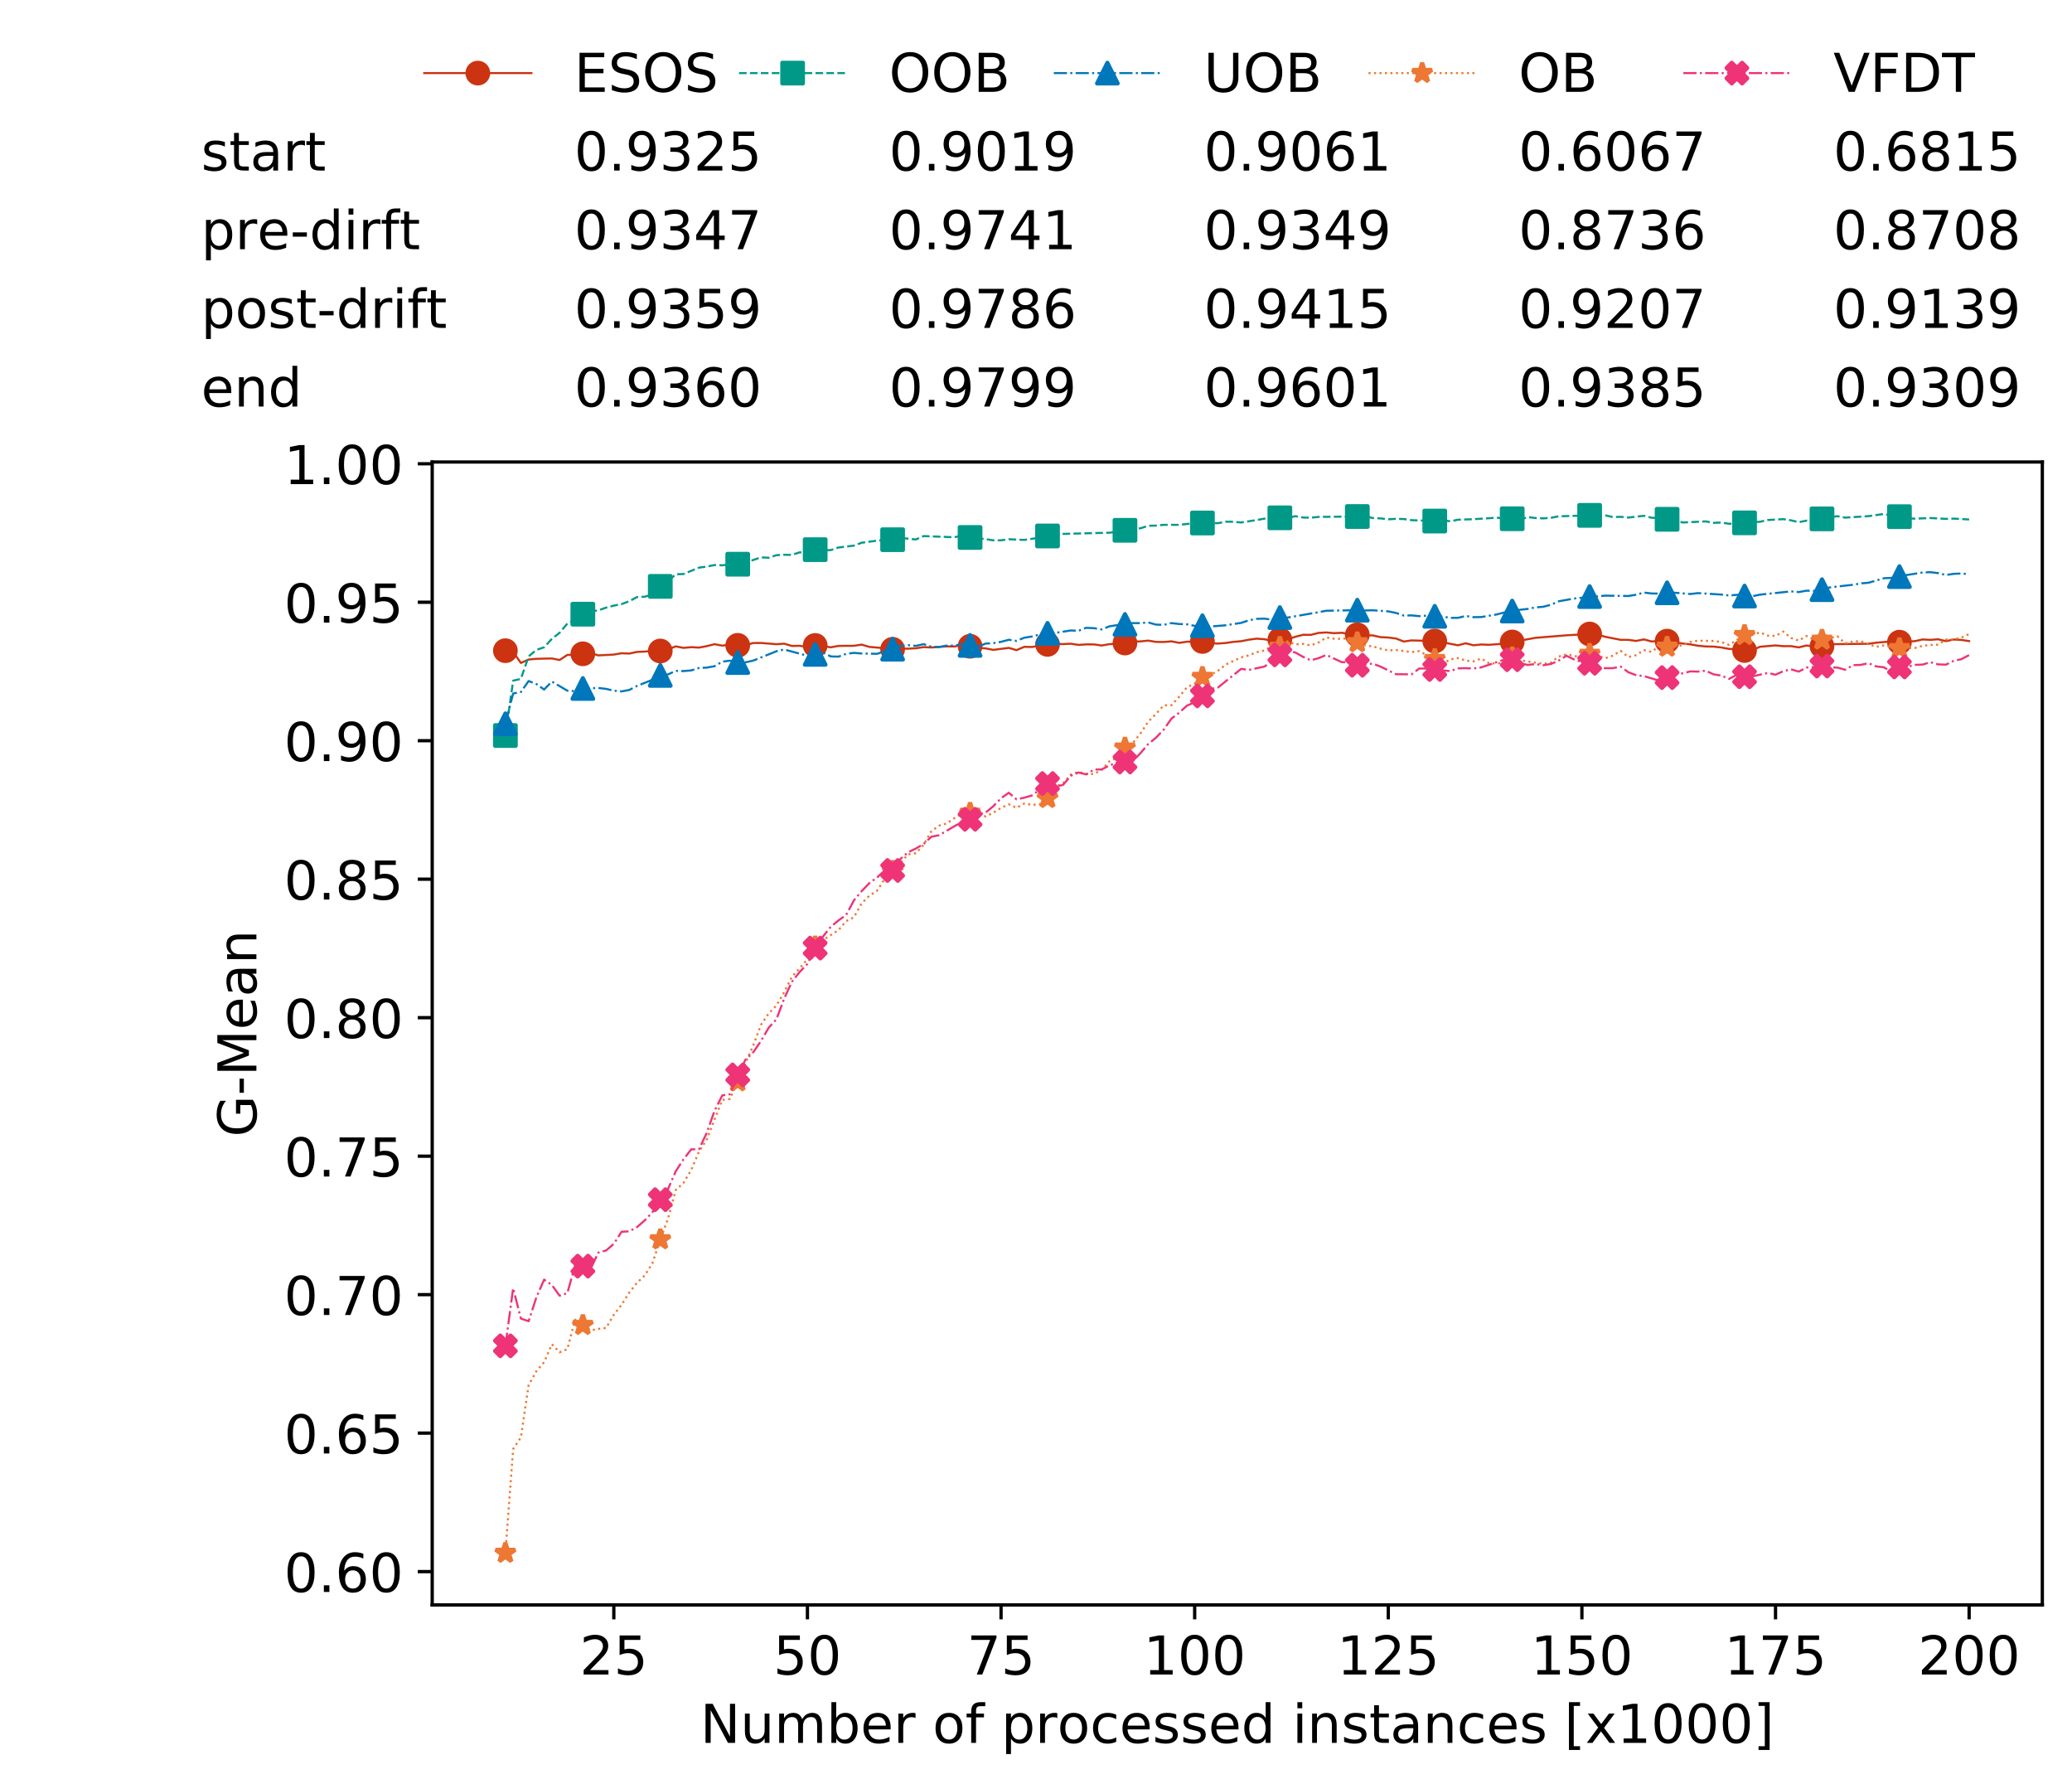 <?xml version="1.0" encoding="utf-8" standalone="no"?>
<!DOCTYPE svg PUBLIC "-//W3C//DTD SVG 1.1//EN"
  "http://www.w3.org/Graphics/SVG/1.1/DTD/svg11.dtd">
<!-- Created with matplotlib (https://matplotlib.org/) -->
<svg height="432.615pt" version="1.1" viewBox="0 0 502.65 432.615" width="502.65pt" xmlns="http://www.w3.org/2000/svg" xmlns:xlink="http://www.w3.org/1999/xlink">
 <defs>
  <style type="text/css">
*{stroke-linecap:butt;stroke-linejoin:round;white-space:pre;}
  </style>
 </defs>
 <g id="figure_1">
  <g id="patch_1">
   <path d="M 0 432.615 
L 502.65 432.615 
L 502.65 0 
L 0 0 
z
" style="fill:#ffffff;"/>
  </g>
  <g id="axes_1">
   <g id="patch_2">
    <path d="M 104.85 389.252 
L 495.45 389.252 
L 495.45 112.052 
L 104.85 112.052 
z
" style="fill:#ffffff;"/>
   </g>
   <g id="matplotlib.axis_1">
    <g id="xtick_1">
     <g id="line2d_1">
      <defs>
       <path d="M 0 0 
L 0 3.5 
" id="m0415421c8b" style="stroke:#000000;stroke-width:0.8;"/>
      </defs>
      <g>
       <use style="stroke:#000000;stroke-width:0.8;" x="148.908" xlink:href="#m0415421c8b" y="389.252"/>
      </g>
     </g>
     <g id="text_1">
      <!-- 25 -->
      <defs>
       <path d="M 19.188 8.297 
L 53.609 8.297 
L 53.609 0 
L 7.328 0 
L 7.328 8.297 
Q 12.938 14.109 22.625 23.891 
Q 32.328 33.688 34.812 36.531 
Q 39.547 41.844 41.422 45.531 
Q 43.312 49.219 43.312 52.781 
Q 43.312 58.594 39.234 62.25 
Q 35.156 65.922 28.609 65.922 
Q 23.969 65.922 18.812 64.312 
Q 13.672 62.703 7.812 59.422 
L 7.812 69.391 
Q 13.766 71.781 18.938 73 
Q 24.125 74.219 28.422 74.219 
Q 39.75 74.219 46.484 68.547 
Q 53.219 62.891 53.219 53.422 
Q 53.219 48.922 51.531 44.891 
Q 49.859 40.875 45.406 35.406 
Q 44.188 33.984 37.641 27.219 
Q 31.109 20.453 19.188 8.297 
z
" id="DejaVuSans-50"/>
       <path d="M 10.797 72.906 
L 49.516 72.906 
L 49.516 64.594 
L 19.828 64.594 
L 19.828 46.734 
Q 21.969 47.469 24.109 47.828 
Q 26.266 48.188 28.422 48.188 
Q 40.625 48.188 47.75 41.5 
Q 54.891 34.812 54.891 23.391 
Q 54.891 11.625 47.562 5.094 
Q 40.234 -1.422 26.906 -1.422 
Q 22.312 -1.422 17.547 -0.641 
Q 12.797 0.141 7.719 1.703 
L 7.719 11.625 
Q 12.109 9.234 16.797 8.062 
Q 21.484 6.891 26.703 6.891 
Q 35.156 6.891 40.078 11.328 
Q 45.016 15.766 45.016 23.391 
Q 45.016 31 40.078 35.438 
Q 35.156 39.891 26.703 39.891 
Q 22.75 39.891 18.812 39.016 
Q 14.891 38.141 10.797 36.281 
z
" id="DejaVuSans-53"/>
      </defs>
      <g transform="translate(140.636 406.13)scale(0.13 -0.13)">
       <use xlink:href="#DejaVuSans-50"/>
       <use x="63.623" xlink:href="#DejaVuSans-53"/>
      </g>
     </g>
    </g>
    <g id="xtick_2">
     <g id="line2d_2">
      <g>
       <use style="stroke:#000000;stroke-width:0.8;" x="195.877" xlink:href="#m0415421c8b" y="389.252"/>
      </g>
     </g>
     <g id="text_2">
      <!-- 50 -->
      <defs>
       <path d="M 31.781 66.406 
Q 24.172 66.406 20.328 58.906 
Q 16.5 51.422 16.5 36.375 
Q 16.5 21.391 20.328 13.891 
Q 24.172 6.391 31.781 6.391 
Q 39.453 6.391 43.281 13.891 
Q 47.125 21.391 47.125 36.375 
Q 47.125 51.422 43.281 58.906 
Q 39.453 66.406 31.781 66.406 
z
M 31.781 74.219 
Q 44.047 74.219 50.516 64.516 
Q 56.984 54.828 56.984 36.375 
Q 56.984 17.969 50.516 8.266 
Q 44.047 -1.422 31.781 -1.422 
Q 19.531 -1.422 13.062 8.266 
Q 6.594 17.969 6.594 36.375 
Q 6.594 54.828 13.062 64.516 
Q 19.531 74.219 31.781 74.219 
z
" id="DejaVuSans-48"/>
      </defs>
      <g transform="translate(187.606 406.13)scale(0.13 -0.13)">
       <use xlink:href="#DejaVuSans-53"/>
       <use x="63.623" xlink:href="#DejaVuSans-48"/>
      </g>
     </g>
    </g>
    <g id="xtick_3">
     <g id="line2d_3">
      <g>
       <use style="stroke:#000000;stroke-width:0.8;" x="242.847" xlink:href="#m0415421c8b" y="389.252"/>
      </g>
     </g>
     <g id="text_3">
      <!-- 75 -->
      <defs>
       <path d="M 8.203 72.906 
L 55.078 72.906 
L 55.078 68.703 
L 28.609 0 
L 18.312 0 
L 43.219 64.594 
L 8.203 64.594 
z
" id="DejaVuSans-55"/>
      </defs>
      <g transform="translate(234.576 406.13)scale(0.13 -0.13)">
       <use xlink:href="#DejaVuSans-55"/>
       <use x="63.623" xlink:href="#DejaVuSans-53"/>
      </g>
     </g>
    </g>
    <g id="xtick_4">
     <g id="line2d_4">
      <g>
       <use style="stroke:#000000;stroke-width:0.8;" x="289.817" xlink:href="#m0415421c8b" y="389.252"/>
      </g>
     </g>
     <g id="text_4">
      <!-- 100 -->
      <defs>
       <path d="M 12.406 8.297 
L 28.516 8.297 
L 28.516 63.922 
L 10.984 60.406 
L 10.984 69.391 
L 28.422 72.906 
L 38.281 72.906 
L 38.281 8.297 
L 54.391 8.297 
L 54.391 0 
L 12.406 0 
z
" id="DejaVuSans-49"/>
      </defs>
      <g transform="translate(277.41 406.13)scale(0.13 -0.13)">
       <use xlink:href="#DejaVuSans-49"/>
       <use x="63.623" xlink:href="#DejaVuSans-48"/>
       <use x="127.246" xlink:href="#DejaVuSans-48"/>
      </g>
     </g>
    </g>
    <g id="xtick_5">
     <g id="line2d_5">
      <g>
       <use style="stroke:#000000;stroke-width:0.8;" x="336.786" xlink:href="#m0415421c8b" y="389.252"/>
      </g>
     </g>
     <g id="text_5">
      <!-- 125 -->
      <g transform="translate(324.379 406.13)scale(0.13 -0.13)">
       <use xlink:href="#DejaVuSans-49"/>
       <use x="63.623" xlink:href="#DejaVuSans-50"/>
       <use x="127.246" xlink:href="#DejaVuSans-53"/>
      </g>
     </g>
    </g>
    <g id="xtick_6">
     <g id="line2d_6">
      <g>
       <use style="stroke:#000000;stroke-width:0.8;" x="383.756" xlink:href="#m0415421c8b" y="389.252"/>
      </g>
     </g>
     <g id="text_6">
      <!-- 150 -->
      <g transform="translate(371.349 406.13)scale(0.13 -0.13)">
       <use xlink:href="#DejaVuSans-49"/>
       <use x="63.623" xlink:href="#DejaVuSans-53"/>
       <use x="127.246" xlink:href="#DejaVuSans-48"/>
      </g>
     </g>
    </g>
    <g id="xtick_7">
     <g id="line2d_7">
      <g>
       <use style="stroke:#000000;stroke-width:0.8;" x="430.726" xlink:href="#m0415421c8b" y="389.252"/>
      </g>
     </g>
     <g id="text_7">
      <!-- 175 -->
      <g transform="translate(418.319 406.13)scale(0.13 -0.13)">
       <use xlink:href="#DejaVuSans-49"/>
       <use x="63.623" xlink:href="#DejaVuSans-55"/>
       <use x="127.246" xlink:href="#DejaVuSans-53"/>
      </g>
     </g>
    </g>
    <g id="xtick_8">
     <g id="line2d_8">
      <g>
       <use style="stroke:#000000;stroke-width:0.8;" x="477.695" xlink:href="#m0415421c8b" y="389.252"/>
      </g>
     </g>
     <g id="text_8">
      <!-- 200 -->
      <g transform="translate(465.289 406.13)scale(0.13 -0.13)">
       <use xlink:href="#DejaVuSans-50"/>
       <use x="63.623" xlink:href="#DejaVuSans-48"/>
       <use x="127.246" xlink:href="#DejaVuSans-48"/>
      </g>
     </g>
    </g>
    <g id="text_9">
     <!-- Number of processed instances [x1000] -->
     <defs>
      <path d="M 9.812 72.906 
L 23.094 72.906 
L 55.422 11.922 
L 55.422 72.906 
L 64.984 72.906 
L 64.984 0 
L 51.703 0 
L 19.391 60.984 
L 19.391 0 
L 9.812 0 
z
" id="DejaVuSans-78"/>
      <path d="M 8.5 21.578 
L 8.5 54.688 
L 17.484 54.688 
L 17.484 21.922 
Q 17.484 14.156 20.5 10.266 
Q 23.531 6.391 29.594 6.391 
Q 36.859 6.391 41.078 11.031 
Q 45.312 15.672 45.312 23.688 
L 45.312 54.688 
L 54.297 54.688 
L 54.297 0 
L 45.312 0 
L 45.312 8.406 
Q 42.047 3.422 37.719 1 
Q 33.406 -1.422 27.688 -1.422 
Q 18.266 -1.422 13.375 4.438 
Q 8.5 10.297 8.5 21.578 
z
M 31.109 56 
z
" id="DejaVuSans-117"/>
      <path d="M 52 44.188 
Q 55.375 50.25 60.062 53.125 
Q 64.75 56 71.094 56 
Q 79.641 56 84.281 50.016 
Q 88.922 44.047 88.922 33.016 
L 88.922 0 
L 79.891 0 
L 79.891 32.719 
Q 79.891 40.578 77.094 44.375 
Q 74.312 48.188 68.609 48.188 
Q 61.625 48.188 57.562 43.547 
Q 53.516 38.922 53.516 30.906 
L 53.516 0 
L 44.484 0 
L 44.484 32.719 
Q 44.484 40.625 41.703 44.406 
Q 38.922 48.188 33.109 48.188 
Q 26.219 48.188 22.156 43.531 
Q 18.109 38.875 18.109 30.906 
L 18.109 0 
L 9.078 0 
L 9.078 54.688 
L 18.109 54.688 
L 18.109 46.188 
Q 21.188 51.219 25.484 53.609 
Q 29.781 56 35.688 56 
Q 41.656 56 45.828 52.969 
Q 50 49.953 52 44.188 
z
" id="DejaVuSans-109"/>
      <path d="M 48.688 27.297 
Q 48.688 37.203 44.609 42.844 
Q 40.531 48.484 33.406 48.484 
Q 26.266 48.484 22.188 42.844 
Q 18.109 37.203 18.109 27.297 
Q 18.109 17.391 22.188 11.75 
Q 26.266 6.109 33.406 6.109 
Q 40.531 6.109 44.609 11.75 
Q 48.688 17.391 48.688 27.297 
z
M 18.109 46.391 
Q 20.953 51.266 25.266 53.625 
Q 29.594 56 35.594 56 
Q 45.562 56 51.781 48.094 
Q 58.016 40.188 58.016 27.297 
Q 58.016 14.406 51.781 6.484 
Q 45.562 -1.422 35.594 -1.422 
Q 29.594 -1.422 25.266 0.953 
Q 20.953 3.328 18.109 8.203 
L 18.109 0 
L 9.078 0 
L 9.078 75.984 
L 18.109 75.984 
z
" id="DejaVuSans-98"/>
      <path d="M 56.203 29.594 
L 56.203 25.203 
L 14.891 25.203 
Q 15.484 15.922 20.484 11.062 
Q 25.484 6.203 34.422 6.203 
Q 39.594 6.203 44.453 7.469 
Q 49.312 8.734 54.109 11.281 
L 54.109 2.781 
Q 49.266 0.734 44.188 -0.344 
Q 39.109 -1.422 33.891 -1.422 
Q 20.797 -1.422 13.156 6.188 
Q 5.516 13.812 5.516 26.812 
Q 5.516 40.234 12.766 48.109 
Q 20.016 56 32.328 56 
Q 43.359 56 49.781 48.891 
Q 56.203 41.797 56.203 29.594 
z
M 47.219 32.234 
Q 47.125 39.594 43.094 43.984 
Q 39.062 48.391 32.422 48.391 
Q 24.906 48.391 20.391 44.141 
Q 15.875 39.891 15.188 32.172 
z
" id="DejaVuSans-101"/>
      <path d="M 41.109 46.297 
Q 39.594 47.172 37.812 47.578 
Q 36.031 48 33.891 48 
Q 26.266 48 22.188 43.047 
Q 18.109 38.094 18.109 28.812 
L 18.109 0 
L 9.078 0 
L 9.078 54.688 
L 18.109 54.688 
L 18.109 46.188 
Q 20.953 51.172 25.484 53.578 
Q 30.031 56 36.531 56 
Q 37.453 56 38.578 55.875 
Q 39.703 55.766 41.062 55.516 
z
" id="DejaVuSans-114"/>
      <path id="DejaVuSans-32"/>
      <path d="M 30.609 48.391 
Q 23.391 48.391 19.188 42.75 
Q 14.984 37.109 14.984 27.297 
Q 14.984 17.484 19.156 11.844 
Q 23.344 6.203 30.609 6.203 
Q 37.797 6.203 41.984 11.859 
Q 46.188 17.531 46.188 27.297 
Q 46.188 37.016 41.984 42.703 
Q 37.797 48.391 30.609 48.391 
z
M 30.609 56 
Q 42.328 56 49.016 48.375 
Q 55.719 40.766 55.719 27.297 
Q 55.719 13.875 49.016 6.219 
Q 42.328 -1.422 30.609 -1.422 
Q 18.844 -1.422 12.172 6.219 
Q 5.516 13.875 5.516 27.297 
Q 5.516 40.766 12.172 48.375 
Q 18.844 56 30.609 56 
z
" id="DejaVuSans-111"/>
      <path d="M 37.109 75.984 
L 37.109 68.5 
L 28.516 68.5 
Q 23.688 68.5 21.797 66.547 
Q 19.922 64.594 19.922 59.516 
L 19.922 54.688 
L 34.719 54.688 
L 34.719 47.703 
L 19.922 47.703 
L 19.922 0 
L 10.891 0 
L 10.891 47.703 
L 2.297 47.703 
L 2.297 54.688 
L 10.891 54.688 
L 10.891 58.5 
Q 10.891 67.625 15.141 71.797 
Q 19.391 75.984 28.609 75.984 
z
" id="DejaVuSans-102"/>
      <path d="M 18.109 8.203 
L 18.109 -20.797 
L 9.078 -20.797 
L 9.078 54.688 
L 18.109 54.688 
L 18.109 46.391 
Q 20.953 51.266 25.266 53.625 
Q 29.594 56 35.594 56 
Q 45.562 56 51.781 48.094 
Q 58.016 40.188 58.016 27.297 
Q 58.016 14.406 51.781 6.484 
Q 45.562 -1.422 35.594 -1.422 
Q 29.594 -1.422 25.266 0.953 
Q 20.953 3.328 18.109 8.203 
z
M 48.688 27.297 
Q 48.688 37.203 44.609 42.844 
Q 40.531 48.484 33.406 48.484 
Q 26.266 48.484 22.188 42.844 
Q 18.109 37.203 18.109 27.297 
Q 18.109 17.391 22.188 11.75 
Q 26.266 6.109 33.406 6.109 
Q 40.531 6.109 44.609 11.75 
Q 48.688 17.391 48.688 27.297 
z
" id="DejaVuSans-112"/>
      <path d="M 48.781 52.594 
L 48.781 44.188 
Q 44.969 46.297 41.141 47.344 
Q 37.312 48.391 33.406 48.391 
Q 24.656 48.391 19.812 42.844 
Q 14.984 37.312 14.984 27.297 
Q 14.984 17.281 19.812 11.734 
Q 24.656 6.203 33.406 6.203 
Q 37.312 6.203 41.141 7.25 
Q 44.969 8.297 48.781 10.406 
L 48.781 2.094 
Q 45.016 0.344 40.984 -0.531 
Q 36.969 -1.422 32.422 -1.422 
Q 20.062 -1.422 12.781 6.344 
Q 5.516 14.109 5.516 27.297 
Q 5.516 40.672 12.859 48.328 
Q 20.219 56 33.016 56 
Q 37.156 56 41.109 55.141 
Q 45.062 54.297 48.781 52.594 
z
" id="DejaVuSans-99"/>
      <path d="M 44.281 53.078 
L 44.281 44.578 
Q 40.484 46.531 36.375 47.5 
Q 32.281 48.484 27.875 48.484 
Q 21.188 48.484 17.844 46.438 
Q 14.5 44.391 14.5 40.281 
Q 14.5 37.156 16.891 35.375 
Q 19.281 33.594 26.516 31.984 
L 29.594 31.297 
Q 39.156 29.25 43.188 25.516 
Q 47.219 21.781 47.219 15.094 
Q 47.219 7.469 41.188 3.016 
Q 35.156 -1.422 24.609 -1.422 
Q 20.219 -1.422 15.453 -0.562 
Q 10.688 0.297 5.422 2 
L 5.422 11.281 
Q 10.406 8.688 15.234 7.391 
Q 20.062 6.109 24.812 6.109 
Q 31.156 6.109 34.562 8.281 
Q 37.984 10.453 37.984 14.406 
Q 37.984 18.062 35.516 20.016 
Q 33.062 21.969 24.703 23.781 
L 21.578 24.516 
Q 13.234 26.266 9.516 29.906 
Q 5.812 33.547 5.812 39.891 
Q 5.812 47.609 11.281 51.797 
Q 16.75 56 26.812 56 
Q 31.781 56 36.172 55.266 
Q 40.578 54.547 44.281 53.078 
z
" id="DejaVuSans-115"/>
      <path d="M 45.406 46.391 
L 45.406 75.984 
L 54.391 75.984 
L 54.391 0 
L 45.406 0 
L 45.406 8.203 
Q 42.578 3.328 38.25 0.953 
Q 33.938 -1.422 27.875 -1.422 
Q 17.969 -1.422 11.734 6.484 
Q 5.516 14.406 5.516 27.297 
Q 5.516 40.188 11.734 48.094 
Q 17.969 56 27.875 56 
Q 33.938 56 38.25 53.625 
Q 42.578 51.266 45.406 46.391 
z
M 14.797 27.297 
Q 14.797 17.391 18.875 11.75 
Q 22.953 6.109 30.078 6.109 
Q 37.203 6.109 41.297 11.75 
Q 45.406 17.391 45.406 27.297 
Q 45.406 37.203 41.297 42.844 
Q 37.203 48.484 30.078 48.484 
Q 22.953 48.484 18.875 42.844 
Q 14.797 37.203 14.797 27.297 
z
" id="DejaVuSans-100"/>
      <path d="M 9.422 54.688 
L 18.406 54.688 
L 18.406 0 
L 9.422 0 
z
M 9.422 75.984 
L 18.406 75.984 
L 18.406 64.594 
L 9.422 64.594 
z
" id="DejaVuSans-105"/>
      <path d="M 54.891 33.016 
L 54.891 0 
L 45.906 0 
L 45.906 32.719 
Q 45.906 40.484 42.875 44.328 
Q 39.844 48.188 33.797 48.188 
Q 26.516 48.188 22.312 43.547 
Q 18.109 38.922 18.109 30.906 
L 18.109 0 
L 9.078 0 
L 9.078 54.688 
L 18.109 54.688 
L 18.109 46.188 
Q 21.344 51.125 25.703 53.562 
Q 30.078 56 35.797 56 
Q 45.219 56 50.047 50.172 
Q 54.891 44.344 54.891 33.016 
z
" id="DejaVuSans-110"/>
      <path d="M 18.312 70.219 
L 18.312 54.688 
L 36.812 54.688 
L 36.812 47.703 
L 18.312 47.703 
L 18.312 18.016 
Q 18.312 11.328 20.141 9.422 
Q 21.969 7.516 27.594 7.516 
L 36.812 7.516 
L 36.812 0 
L 27.594 0 
Q 17.188 0 13.234 3.875 
Q 9.281 7.766 9.281 18.016 
L 9.281 47.703 
L 2.688 47.703 
L 2.688 54.688 
L 9.281 54.688 
L 9.281 70.219 
z
" id="DejaVuSans-116"/>
      <path d="M 34.281 27.484 
Q 23.391 27.484 19.188 25 
Q 14.984 22.516 14.984 16.5 
Q 14.984 11.719 18.141 8.906 
Q 21.297 6.109 26.703 6.109 
Q 34.188 6.109 38.703 11.406 
Q 43.219 16.703 43.219 25.484 
L 43.219 27.484 
z
M 52.203 31.203 
L 52.203 0 
L 43.219 0 
L 43.219 8.297 
Q 40.141 3.328 35.547 0.953 
Q 30.953 -1.422 24.312 -1.422 
Q 15.922 -1.422 10.953 3.297 
Q 6 8.016 6 15.922 
Q 6 25.141 12.172 29.828 
Q 18.359 34.516 30.609 34.516 
L 43.219 34.516 
L 43.219 35.406 
Q 43.219 41.609 39.141 45 
Q 35.062 48.391 27.688 48.391 
Q 23 48.391 18.547 47.266 
Q 14.109 46.141 10.016 43.891 
L 10.016 52.203 
Q 14.938 54.109 19.578 55.047 
Q 24.219 56 28.609 56 
Q 40.484 56 46.344 49.844 
Q 52.203 43.703 52.203 31.203 
z
" id="DejaVuSans-97"/>
      <path d="M 8.594 75.984 
L 29.297 75.984 
L 29.297 69 
L 17.578 69 
L 17.578 -6.203 
L 29.297 -6.203 
L 29.297 -13.188 
L 8.594 -13.188 
z
" id="DejaVuSans-91"/>
      <path d="M 54.891 54.688 
L 35.109 28.078 
L 55.906 0 
L 45.312 0 
L 29.391 21.484 
L 13.484 0 
L 2.875 0 
L 24.125 28.609 
L 4.688 54.688 
L 15.281 54.688 
L 29.781 35.203 
L 44.281 54.688 
z
" id="DejaVuSans-120"/>
      <path d="M 30.422 75.984 
L 30.422 -13.188 
L 9.719 -13.188 
L 9.719 -6.203 
L 21.391 -6.203 
L 21.391 69 
L 9.719 69 
L 9.719 75.984 
z
" id="DejaVuSans-93"/>
     </defs>
     <g transform="translate(169.881 422.711)scale(0.13 -0.13)">
      <use xlink:href="#DejaVuSans-78"/>
      <use x="74.805" xlink:href="#DejaVuSans-117"/>
      <use x="138.184" xlink:href="#DejaVuSans-109"/>
      <use x="235.596" xlink:href="#DejaVuSans-98"/>
      <use x="299.072" xlink:href="#DejaVuSans-101"/>
      <use x="360.596" xlink:href="#DejaVuSans-114"/>
      <use x="401.709" xlink:href="#DejaVuSans-32"/>
      <use x="433.496" xlink:href="#DejaVuSans-111"/>
      <use x="494.678" xlink:href="#DejaVuSans-102"/>
      <use x="529.883" xlink:href="#DejaVuSans-32"/>
      <use x="561.67" xlink:href="#DejaVuSans-112"/>
      <use x="625.146" xlink:href="#DejaVuSans-114"/>
      <use x="666.229" xlink:href="#DejaVuSans-111"/>
      <use x="727.41" xlink:href="#DejaVuSans-99"/>
      <use x="782.391" xlink:href="#DejaVuSans-101"/>
      <use x="843.914" xlink:href="#DejaVuSans-115"/>
      <use x="896.014" xlink:href="#DejaVuSans-115"/>
      <use x="948.113" xlink:href="#DejaVuSans-101"/>
      <use x="1009.637" xlink:href="#DejaVuSans-100"/>
      <use x="1073.113" xlink:href="#DejaVuSans-32"/>
      <use x="1104.9" xlink:href="#DejaVuSans-105"/>
      <use x="1132.684" xlink:href="#DejaVuSans-110"/>
      <use x="1196.062" xlink:href="#DejaVuSans-115"/>
      <use x="1248.162" xlink:href="#DejaVuSans-116"/>
      <use x="1287.371" xlink:href="#DejaVuSans-97"/>
      <use x="1348.65" xlink:href="#DejaVuSans-110"/>
      <use x="1412.029" xlink:href="#DejaVuSans-99"/>
      <use x="1467.01" xlink:href="#DejaVuSans-101"/>
      <use x="1528.533" xlink:href="#DejaVuSans-115"/>
      <use x="1580.633" xlink:href="#DejaVuSans-32"/>
      <use x="1612.42" xlink:href="#DejaVuSans-91"/>
      <use x="1651.434" xlink:href="#DejaVuSans-120"/>
      <use x="1710.613" xlink:href="#DejaVuSans-49"/>
      <use x="1774.236" xlink:href="#DejaVuSans-48"/>
      <use x="1837.859" xlink:href="#DejaVuSans-48"/>
      <use x="1901.482" xlink:href="#DejaVuSans-48"/>
      <use x="1965.105" xlink:href="#DejaVuSans-93"/>
     </g>
    </g>
   </g>
   <g id="matplotlib.axis_2">
    <g id="ytick_1">
     <g id="line2d_9">
      <defs>
       <path d="M 0 0 
L -3.5 0 
" id="m846f98321c" style="stroke:#000000;stroke-width:0.8;"/>
      </defs>
      <g>
       <use style="stroke:#000000;stroke-width:0.8;" x="104.85" xlink:href="#m846f98321c" y="381.166"/>
      </g>
     </g>
     <g id="text_10">
      <!-- 0.60 -->
      <defs>
       <path d="M 10.688 12.406 
L 21 12.406 
L 21 0 
L 10.688 0 
z
" id="DejaVuSans-46"/>
       <path d="M 33.016 40.375 
Q 26.375 40.375 22.484 35.828 
Q 18.609 31.297 18.609 23.391 
Q 18.609 15.531 22.484 10.953 
Q 26.375 6.391 33.016 6.391 
Q 39.656 6.391 43.531 10.953 
Q 47.406 15.531 47.406 23.391 
Q 47.406 31.297 43.531 35.828 
Q 39.656 40.375 33.016 40.375 
z
M 52.594 71.297 
L 52.594 62.312 
Q 48.875 64.062 45.094 64.984 
Q 41.312 65.922 37.594 65.922 
Q 27.828 65.922 22.672 59.328 
Q 17.531 52.734 16.797 39.406 
Q 19.672 43.656 24.016 45.922 
Q 28.375 48.188 33.594 48.188 
Q 44.578 48.188 50.953 41.516 
Q 57.328 34.859 57.328 23.391 
Q 57.328 12.156 50.688 5.359 
Q 44.047 -1.422 33.016 -1.422 
Q 20.359 -1.422 13.672 8.266 
Q 6.984 17.969 6.984 36.375 
Q 6.984 53.656 15.188 63.938 
Q 23.391 74.219 37.203 74.219 
Q 40.922 74.219 44.703 73.484 
Q 48.484 72.75 52.594 71.297 
z
" id="DejaVuSans-54"/>
      </defs>
      <g transform="translate(68.905 386.105)scale(0.13 -0.13)">
       <use xlink:href="#DejaVuSans-48"/>
       <use x="63.623" xlink:href="#DejaVuSans-46"/>
       <use x="95.41" xlink:href="#DejaVuSans-54"/>
       <use x="159.033" xlink:href="#DejaVuSans-48"/>
      </g>
     </g>
    </g>
    <g id="ytick_2">
     <g id="line2d_10">
      <g>
       <use style="stroke:#000000;stroke-width:0.8;" x="104.85" xlink:href="#m846f98321c" y="347.58"/>
      </g>
     </g>
     <g id="text_11">
      <!-- 0.65 -->
      <g transform="translate(68.905 352.519)scale(0.13 -0.13)">
       <use xlink:href="#DejaVuSans-48"/>
       <use x="63.623" xlink:href="#DejaVuSans-46"/>
       <use x="95.41" xlink:href="#DejaVuSans-54"/>
       <use x="159.033" xlink:href="#DejaVuSans-53"/>
      </g>
     </g>
    </g>
    <g id="ytick_3">
     <g id="line2d_11">
      <g>
       <use style="stroke:#000000;stroke-width:0.8;" x="104.85" xlink:href="#m846f98321c" y="313.994"/>
      </g>
     </g>
     <g id="text_12">
      <!-- 0.70 -->
      <g transform="translate(68.905 318.933)scale(0.13 -0.13)">
       <use xlink:href="#DejaVuSans-48"/>
       <use x="63.623" xlink:href="#DejaVuSans-46"/>
       <use x="95.41" xlink:href="#DejaVuSans-55"/>
       <use x="159.033" xlink:href="#DejaVuSans-48"/>
      </g>
     </g>
    </g>
    <g id="ytick_4">
     <g id="line2d_12">
      <g>
       <use style="stroke:#000000;stroke-width:0.8;" x="104.85" xlink:href="#m846f98321c" y="280.408"/>
      </g>
     </g>
     <g id="text_13">
      <!-- 0.75 -->
      <g transform="translate(68.905 285.347)scale(0.13 -0.13)">
       <use xlink:href="#DejaVuSans-48"/>
       <use x="63.623" xlink:href="#DejaVuSans-46"/>
       <use x="95.41" xlink:href="#DejaVuSans-55"/>
       <use x="159.033" xlink:href="#DejaVuSans-53"/>
      </g>
     </g>
    </g>
    <g id="ytick_5">
     <g id="line2d_13">
      <g>
       <use style="stroke:#000000;stroke-width:0.8;" x="104.85" xlink:href="#m846f98321c" y="246.821"/>
      </g>
     </g>
     <g id="text_14">
      <!-- 0.80 -->
      <defs>
       <path d="M 31.781 34.625 
Q 24.75 34.625 20.719 30.859 
Q 16.703 27.094 16.703 20.516 
Q 16.703 13.922 20.719 10.156 
Q 24.75 6.391 31.781 6.391 
Q 38.812 6.391 42.859 10.172 
Q 46.922 13.969 46.922 20.516 
Q 46.922 27.094 42.891 30.859 
Q 38.875 34.625 31.781 34.625 
z
M 21.922 38.812 
Q 15.578 40.375 12.031 44.719 
Q 8.5 49.078 8.5 55.328 
Q 8.5 64.062 14.719 69.141 
Q 20.953 74.219 31.781 74.219 
Q 42.672 74.219 48.875 69.141 
Q 55.078 64.062 55.078 55.328 
Q 55.078 49.078 51.531 44.719 
Q 48 40.375 41.703 38.812 
Q 48.828 37.156 52.797 32.312 
Q 56.781 27.484 56.781 20.516 
Q 56.781 9.906 50.312 4.234 
Q 43.844 -1.422 31.781 -1.422 
Q 19.734 -1.422 13.25 4.234 
Q 6.781 9.906 6.781 20.516 
Q 6.781 27.484 10.781 32.312 
Q 14.797 37.156 21.922 38.812 
z
M 18.312 54.391 
Q 18.312 48.734 21.844 45.562 
Q 25.391 42.391 31.781 42.391 
Q 38.141 42.391 41.719 45.562 
Q 45.312 48.734 45.312 54.391 
Q 45.312 60.062 41.719 63.234 
Q 38.141 66.406 31.781 66.406 
Q 25.391 66.406 21.844 63.234 
Q 18.312 60.062 18.312 54.391 
z
" id="DejaVuSans-56"/>
      </defs>
      <g transform="translate(68.905 251.76)scale(0.13 -0.13)">
       <use xlink:href="#DejaVuSans-48"/>
       <use x="63.623" xlink:href="#DejaVuSans-46"/>
       <use x="95.41" xlink:href="#DejaVuSans-56"/>
       <use x="159.033" xlink:href="#DejaVuSans-48"/>
      </g>
     </g>
    </g>
    <g id="ytick_6">
     <g id="line2d_14">
      <g>
       <use style="stroke:#000000;stroke-width:0.8;" x="104.85" xlink:href="#m846f98321c" y="213.235"/>
      </g>
     </g>
     <g id="text_15">
      <!-- 0.85 -->
      <g transform="translate(68.905 218.174)scale(0.13 -0.13)">
       <use xlink:href="#DejaVuSans-48"/>
       <use x="63.623" xlink:href="#DejaVuSans-46"/>
       <use x="95.41" xlink:href="#DejaVuSans-56"/>
       <use x="159.033" xlink:href="#DejaVuSans-53"/>
      </g>
     </g>
    </g>
    <g id="ytick_7">
     <g id="line2d_15">
      <g>
       <use style="stroke:#000000;stroke-width:0.8;" x="104.85" xlink:href="#m846f98321c" y="179.649"/>
      </g>
     </g>
     <g id="text_16">
      <!-- 0.90 -->
      <defs>
       <path d="M 10.984 1.516 
L 10.984 10.5 
Q 14.703 8.734 18.5 7.812 
Q 22.312 6.891 25.984 6.891 
Q 35.75 6.891 40.891 13.453 
Q 46.047 20.016 46.781 33.406 
Q 43.953 29.203 39.594 26.953 
Q 35.25 24.703 29.984 24.703 
Q 19.047 24.703 12.672 31.312 
Q 6.297 37.938 6.297 49.422 
Q 6.297 60.641 12.938 67.422 
Q 19.578 74.219 30.609 74.219 
Q 43.266 74.219 49.922 64.516 
Q 56.594 54.828 56.594 36.375 
Q 56.594 19.141 48.406 8.859 
Q 40.234 -1.422 26.422 -1.422 
Q 22.703 -1.422 18.891 -0.688 
Q 15.094 0.047 10.984 1.516 
z
M 30.609 32.422 
Q 37.25 32.422 41.125 36.953 
Q 45.016 41.5 45.016 49.422 
Q 45.016 57.281 41.125 61.844 
Q 37.25 66.406 30.609 66.406 
Q 23.969 66.406 20.094 61.844 
Q 16.219 57.281 16.219 49.422 
Q 16.219 41.5 20.094 36.953 
Q 23.969 32.422 30.609 32.422 
z
" id="DejaVuSans-57"/>
      </defs>
      <g transform="translate(68.905 184.588)scale(0.13 -0.13)">
       <use xlink:href="#DejaVuSans-48"/>
       <use x="63.623" xlink:href="#DejaVuSans-46"/>
       <use x="95.41" xlink:href="#DejaVuSans-57"/>
       <use x="159.033" xlink:href="#DejaVuSans-48"/>
      </g>
     </g>
    </g>
    <g id="ytick_8">
     <g id="line2d_16">
      <g>
       <use style="stroke:#000000;stroke-width:0.8;" x="104.85" xlink:href="#m846f98321c" y="146.063"/>
      </g>
     </g>
     <g id="text_17">
      <!-- 0.95 -->
      <g transform="translate(68.905 151.002)scale(0.13 -0.13)">
       <use xlink:href="#DejaVuSans-48"/>
       <use x="63.623" xlink:href="#DejaVuSans-46"/>
       <use x="95.41" xlink:href="#DejaVuSans-57"/>
       <use x="159.033" xlink:href="#DejaVuSans-53"/>
      </g>
     </g>
    </g>
    <g id="ytick_9">
     <g id="line2d_17">
      <g>
       <use style="stroke:#000000;stroke-width:0.8;" x="104.85" xlink:href="#m846f98321c" y="112.477"/>
      </g>
     </g>
     <g id="text_18">
      <!-- 1.00 -->
      <g transform="translate(68.905 117.416)scale(0.13 -0.13)">
       <use xlink:href="#DejaVuSans-49"/>
       <use x="63.623" xlink:href="#DejaVuSans-46"/>
       <use x="95.41" xlink:href="#DejaVuSans-48"/>
       <use x="159.033" xlink:href="#DejaVuSans-48"/>
      </g>
     </g>
    </g>
    <g id="text_19">
     <!-- G-Mean -->
     <defs>
      <path d="M 59.516 10.406 
L 59.516 29.984 
L 43.406 29.984 
L 43.406 38.094 
L 69.281 38.094 
L 69.281 6.781 
Q 63.578 2.734 56.688 0.656 
Q 49.812 -1.422 42 -1.422 
Q 24.906 -1.422 15.25 8.562 
Q 5.609 18.562 5.609 36.375 
Q 5.609 54.25 15.25 64.234 
Q 24.906 74.219 42 74.219 
Q 49.125 74.219 55.547 72.453 
Q 61.969 70.703 67.391 67.281 
L 67.391 56.781 
Q 61.922 61.422 55.766 63.766 
Q 49.609 66.109 42.828 66.109 
Q 29.438 66.109 22.719 58.641 
Q 16.016 51.172 16.016 36.375 
Q 16.016 21.625 22.719 14.156 
Q 29.438 6.688 42.828 6.688 
Q 48.047 6.688 52.141 7.594 
Q 56.25 8.5 59.516 10.406 
z
" id="DejaVuSans-71"/>
      <path d="M 4.891 31.391 
L 31.203 31.391 
L 31.203 23.391 
L 4.891 23.391 
z
" id="DejaVuSans-45"/>
      <path d="M 9.812 72.906 
L 24.516 72.906 
L 43.109 23.297 
L 61.812 72.906 
L 76.516 72.906 
L 76.516 0 
L 66.891 0 
L 66.891 64.016 
L 48.094 14.016 
L 38.188 14.016 
L 19.391 64.016 
L 19.391 0 
L 9.812 0 
z
" id="DejaVuSans-77"/>
     </defs>
     <g transform="translate(62.201 275.744)rotate(-90)scale(0.13 -0.13)">
      <use xlink:href="#DejaVuSans-71"/>
      <use x="77.49" xlink:href="#DejaVuSans-45"/>
      <use x="113.574" xlink:href="#DejaVuSans-77"/>
      <use x="199.854" xlink:href="#DejaVuSans-101"/>
      <use x="261.377" xlink:href="#DejaVuSans-97"/>
      <use x="322.656" xlink:href="#DejaVuSans-110"/>
     </g>
    </g>
   </g>
   <g id="line2d_18"/>
   <g id="line2d_19"/>
   <g id="line2d_20"/>
   <g id="line2d_21"/>
   <g id="line2d_22"/>
   <g id="line2d_23">
    <path clip-path="url(#pe68188be8a)" d="M 122.605 157.815 
L 124.483 158.137 
L 126.362 160.785 
L 128.241 159.955 
L 130.12 159.784 
L 133.877 159.698 
L 135.756 160.074 
L 137.635 158.835 
L 139.514 158.814 
L 143.271 158.375 
L 145.15 158.955 
L 148.908 158.758 
L 150.786 158.434 
L 152.665 158.508 
L 154.544 158.107 
L 156.423 158.032 
L 158.302 157.827 
L 160.18 157.89 
L 162.059 157.503 
L 163.938 156.77 
L 165.817 157.132 
L 167.695 156.962 
L 169.574 157.064 
L 171.453 156.709 
L 173.332 156.24 
L 175.211 156.589 
L 177.089 156.31 
L 178.968 156.52 
L 180.847 156.49 
L 182.726 155.946 
L 184.605 155.94 
L 188.362 156.24 
L 190.241 156.116 
L 192.12 156.667 
L 193.998 156.626 
L 195.877 156.944 
L 197.756 156.545 
L 199.635 156.657 
L 201.514 157 
L 203.392 156.654 
L 207.15 156.622 
L 209.029 156.344 
L 210.908 156.894 
L 214.665 157.22 
L 216.544 157.476 
L 218.423 157.303 
L 220.302 157.329 
L 222.18 157.223 
L 224.059 156.95 
L 225.938 157.035 
L 229.695 156.77 
L 231.574 156.8 
L 233.453 156.368 
L 237.211 157.101 
L 239.089 157.256 
L 240.968 157.614 
L 244.726 157.132 
L 246.605 157.679 
L 248.483 156.877 
L 250.362 156.914 
L 254.12 156.284 
L 255.998 156.179 
L 257.877 156.209 
L 259.756 156.121 
L 261.635 156.41 
L 263.514 156.288 
L 265.392 156.294 
L 267.271 156.552 
L 269.15 156.23 
L 272.908 155.955 
L 274.786 155.604 
L 276.665 155.561 
L 278.544 155.369 
L 280.423 155.681 
L 282.302 155.708 
L 284.18 155.546 
L 286.059 155.915 
L 287.938 155.64 
L 291.695 155.571 
L 293.574 156.006 
L 295.453 156.083 
L 297.332 155.948 
L 299.211 155.672 
L 301.089 155.513 
L 302.968 155.146 
L 304.847 154.895 
L 306.726 155.034 
L 308.605 155.436 
L 310.483 155.107 
L 312.362 155.064 
L 314.241 154.438 
L 316.12 153.955 
L 317.998 153.974 
L 319.877 153.499 
L 321.756 153.393 
L 323.635 153.566 
L 325.514 153.473 
L 327.392 153.793 
L 331.15 154.069 
L 333.029 154.115 
L 334.908 154.527 
L 336.786 154.623 
L 338.665 154.86 
L 340.544 155.593 
L 342.423 155.321 
L 348.059 155.484 
L 349.938 155.782 
L 353.695 156.502 
L 355.574 156.017 
L 357.453 156.504 
L 359.332 156.306 
L 361.211 156.389 
L 364.968 156.105 
L 368.726 155.379 
L 372.483 154.696 
L 379.998 154.081 
L 385.635 153.77 
L 387.514 153.921 
L 389.392 154.435 
L 393.15 155.18 
L 395.029 155.19 
L 396.908 155.444 
L 398.786 155.079 
L 400.665 155.578 
L 402.544 155.46 
L 404.423 155.497 
L 408.18 156.08 
L 410.059 156.278 
L 411.938 156.615 
L 413.817 156.793 
L 415.695 156.825 
L 417.574 157.036 
L 419.453 157.384 
L 421.332 157.456 
L 423.211 157.765 
L 425.089 157.664 
L 426.968 156.86 
L 430.726 156.537 
L 432.605 156.72 
L 434.483 156.712 
L 436.362 157.013 
L 438.241 156.555 
L 440.12 156.763 
L 441.998 156.726 
L 443.877 156.243 
L 453.271 156.139 
L 455.15 155.876 
L 458.908 155.556 
L 460.786 155.751 
L 464.544 155.496 
L 466.423 155.089 
L 468.302 155.189 
L 470.18 155.046 
L 472.059 155.5 
L 473.938 155.103 
L 475.817 155.199 
L 477.695 155.492 
L 477.695 155.492 
" style="fill:none;stroke:#cc3311;stroke-linecap:square;stroke-width:0.5;"/>
    <defs>
     <path d="M 0 2.5 
C 0.663 2.5 1.299 2.237 1.768 1.768 
C 2.237 1.299 2.5 0.663 2.5 0 
C 2.5 -0.663 2.237 -1.299 1.768 -1.768 
C 1.299 -2.237 0.663 -2.5 0 -2.5 
C -0.663 -2.5 -1.299 -2.237 -1.768 -1.768 
C -2.237 -1.299 -2.5 -0.663 -2.5 0 
C -2.5 0.663 -2.237 1.299 -1.768 1.768 
C -1.299 2.237 -0.663 2.5 0 2.5 
z
" id="m700b27209a" style="stroke:#cc3311;"/>
    </defs>
    <g clip-path="url(#pe68188be8a)">
     <use style="fill:#cc3311;stroke:#cc3311;" x="122.605" xlink:href="#m700b27209a" y="157.815"/>
     <use style="fill:#cc3311;stroke:#cc3311;" x="141.392" xlink:href="#m700b27209a" y="158.568"/>
     <use style="fill:#cc3311;stroke:#cc3311;" x="160.18" xlink:href="#m700b27209a" y="157.89"/>
     <use style="fill:#cc3311;stroke:#cc3311;" x="178.968" xlink:href="#m700b27209a" y="156.52"/>
     <use style="fill:#cc3311;stroke:#cc3311;" x="197.756" xlink:href="#m700b27209a" y="156.545"/>
     <use style="fill:#cc3311;stroke:#cc3311;" x="216.544" xlink:href="#m700b27209a" y="157.476"/>
     <use style="fill:#cc3311;stroke:#cc3311;" x="235.332" xlink:href="#m700b27209a" y="156.736"/>
     <use style="fill:#cc3311;stroke:#cc3311;" x="254.12" xlink:href="#m700b27209a" y="156.284"/>
     <use style="fill:#cc3311;stroke:#cc3311;" x="272.908" xlink:href="#m700b27209a" y="155.955"/>
     <use style="fill:#cc3311;stroke:#cc3311;" x="291.695" xlink:href="#m700b27209a" y="155.571"/>
     <use style="fill:#cc3311;stroke:#cc3311;" x="310.483" xlink:href="#m700b27209a" y="155.107"/>
     <use style="fill:#cc3311;stroke:#cc3311;" x="329.271" xlink:href="#m700b27209a" y="153.96"/>
     <use style="fill:#cc3311;stroke:#cc3311;" x="348.059" xlink:href="#m700b27209a" y="155.484"/>
     <use style="fill:#cc3311;stroke:#cc3311;" x="366.847" xlink:href="#m700b27209a" y="155.698"/>
     <use style="fill:#cc3311;stroke:#cc3311;" x="385.635" xlink:href="#m700b27209a" y="153.77"/>
     <use style="fill:#cc3311;stroke:#cc3311;" x="404.423" xlink:href="#m700b27209a" y="155.497"/>
     <use style="fill:#cc3311;stroke:#cc3311;" x="423.211" xlink:href="#m700b27209a" y="157.765"/>
     <use style="fill:#cc3311;stroke:#cc3311;" x="441.998" xlink:href="#m700b27209a" y="156.726"/>
     <use style="fill:#cc3311;stroke:#cc3311;" x="460.786" xlink:href="#m700b27209a" y="155.751"/>
    </g>
   </g>
   <g id="line2d_24"/>
   <g id="line2d_25"/>
   <g id="line2d_26"/>
   <g id="line2d_27"/>
   <g id="line2d_28">
    <path clip-path="url(#pe68188be8a)" d="M 122.605 178.385 
L 124.483 165.083 
L 126.362 164.656 
L 128.241 159.187 
L 130.12 157.625 
L 131.998 156.995 
L 133.877 154.948 
L 135.756 153.468 
L 137.635 151.23 
L 139.514 150.306 
L 141.392 148.963 
L 143.271 148.318 
L 145.15 148.027 
L 147.029 147.372 
L 148.908 146.884 
L 150.786 146.517 
L 152.665 145.816 
L 154.544 144.803 
L 156.423 144.72 
L 158.302 144.163 
L 160.18 142.216 
L 162.059 140.931 
L 163.938 139.282 
L 165.817 139.218 
L 169.574 137.669 
L 171.453 137.42 
L 173.332 137.041 
L 175.211 137.106 
L 177.089 136.885 
L 178.968 136.844 
L 180.847 136.583 
L 182.726 135.815 
L 184.605 135.178 
L 186.483 135.273 
L 188.362 134.644 
L 190.241 134.553 
L 192.12 134.576 
L 193.998 133.961 
L 195.877 134.122 
L 197.756 133.309 
L 199.635 133.442 
L 201.514 133.418 
L 203.392 132.793 
L 207.15 132.33 
L 209.029 131.632 
L 212.786 131.13 
L 214.665 130.93 
L 216.544 130.898 
L 218.423 130.459 
L 222.18 130.839 
L 224.059 130.018 
L 231.574 130.303 
L 233.453 129.848 
L 235.332 130.351 
L 239.089 130.755 
L 240.968 131.048 
L 242.847 131.041 
L 244.726 130.782 
L 248.483 130.948 
L 252.241 130.4 
L 254.12 129.989 
L 255.998 129.964 
L 257.877 129.49 
L 265.392 129.294 
L 269.15 129.199 
L 271.029 128.97 
L 274.786 128.312 
L 276.665 128.132 
L 278.544 127.516 
L 280.423 127.471 
L 282.302 127.289 
L 286.059 127.289 
L 289.817 126.878 
L 293.574 126.83 
L 295.453 126.892 
L 297.332 126.533 
L 299.211 126.549 
L 301.089 126.72 
L 304.847 126.125 
L 306.726 125.792 
L 308.605 125.826 
L 310.483 125.589 
L 312.362 125.621 
L 314.241 125.196 
L 316.12 125.522 
L 317.998 125.562 
L 319.877 125.364 
L 329.271 125.271 
L 331.15 125.173 
L 333.029 125.651 
L 334.908 125.726 
L 336.786 125.948 
L 338.665 125.833 
L 340.544 125.888 
L 342.423 126.156 
L 348.059 126.373 
L 349.938 126.139 
L 351.817 126.436 
L 353.695 126.046 
L 357.453 125.921 
L 363.089 125.565 
L 366.847 125.817 
L 368.726 126.048 
L 370.605 125.401 
L 372.483 125.638 
L 374.362 125.722 
L 376.241 125.59 
L 378.12 125.223 
L 385.635 124.992 
L 387.514 125.169 
L 389.392 124.973 
L 391.271 125.415 
L 393.15 125.348 
L 395.029 125.524 
L 398.786 125.098 
L 400.665 125.57 
L 402.544 125.632 
L 404.423 125.945 
L 406.302 125.963 
L 408.18 126.724 
L 413.817 126.458 
L 415.695 126.811 
L 417.574 126.729 
L 419.453 127.035 
L 426.968 126.543 
L 428.847 126.123 
L 432.605 125.908 
L 434.483 126.195 
L 436.362 126.651 
L 438.241 126.274 
L 440.12 126.121 
L 441.998 125.844 
L 443.877 125.413 
L 445.756 125.206 
L 447.635 125.539 
L 453.271 125.186 
L 457.029 124.652 
L 458.908 125.086 
L 460.786 125.308 
L 462.665 125.699 
L 464.544 125.793 
L 468.302 125.643 
L 472.059 125.845 
L 473.938 125.782 
L 477.695 125.989 
L 477.695 125.989 
" style="fill:none;stroke:#009988;stroke-dasharray:1.85,0.8;stroke-dashoffset:0;stroke-width:0.5;"/>
    <defs>
     <path d="M -2.5 2.5 
L 2.5 2.5 
L 2.5 -2.5 
L -2.5 -2.5 
z
" id="maa7e8319df" style="stroke:#009988;stroke-linejoin:miter;"/>
    </defs>
    <g clip-path="url(#pe68188be8a)">
     <use style="fill:#009988;stroke:#009988;stroke-linejoin:miter;" x="122.605" xlink:href="#maa7e8319df" y="178.385"/>
     <use style="fill:#009988;stroke:#009988;stroke-linejoin:miter;" x="141.392" xlink:href="#maa7e8319df" y="148.963"/>
     <use style="fill:#009988;stroke:#009988;stroke-linejoin:miter;" x="160.18" xlink:href="#maa7e8319df" y="142.216"/>
     <use style="fill:#009988;stroke:#009988;stroke-linejoin:miter;" x="178.968" xlink:href="#maa7e8319df" y="136.844"/>
     <use style="fill:#009988;stroke:#009988;stroke-linejoin:miter;" x="197.756" xlink:href="#maa7e8319df" y="133.309"/>
     <use style="fill:#009988;stroke:#009988;stroke-linejoin:miter;" x="216.544" xlink:href="#maa7e8319df" y="130.898"/>
     <use style="fill:#009988;stroke:#009988;stroke-linejoin:miter;" x="235.332" xlink:href="#maa7e8319df" y="130.351"/>
     <use style="fill:#009988;stroke:#009988;stroke-linejoin:miter;" x="254.12" xlink:href="#maa7e8319df" y="129.989"/>
     <use style="fill:#009988;stroke:#009988;stroke-linejoin:miter;" x="272.908" xlink:href="#maa7e8319df" y="128.617"/>
     <use style="fill:#009988;stroke:#009988;stroke-linejoin:miter;" x="291.695" xlink:href="#maa7e8319df" y="126.845"/>
     <use style="fill:#009988;stroke:#009988;stroke-linejoin:miter;" x="310.483" xlink:href="#maa7e8319df" y="125.589"/>
     <use style="fill:#009988;stroke:#009988;stroke-linejoin:miter;" x="329.271" xlink:href="#maa7e8319df" y="125.271"/>
     <use style="fill:#009988;stroke:#009988;stroke-linejoin:miter;" x="348.059" xlink:href="#maa7e8319df" y="126.373"/>
     <use style="fill:#009988;stroke:#009988;stroke-linejoin:miter;" x="366.847" xlink:href="#maa7e8319df" y="125.817"/>
     <use style="fill:#009988;stroke:#009988;stroke-linejoin:miter;" x="385.635" xlink:href="#maa7e8319df" y="124.992"/>
     <use style="fill:#009988;stroke:#009988;stroke-linejoin:miter;" x="404.423" xlink:href="#maa7e8319df" y="125.945"/>
     <use style="fill:#009988;stroke:#009988;stroke-linejoin:miter;" x="423.211" xlink:href="#maa7e8319df" y="126.808"/>
     <use style="fill:#009988;stroke:#009988;stroke-linejoin:miter;" x="441.998" xlink:href="#maa7e8319df" y="125.844"/>
     <use style="fill:#009988;stroke:#009988;stroke-linejoin:miter;" x="460.786" xlink:href="#maa7e8319df" y="125.308"/>
    </g>
   </g>
   <g id="line2d_29"/>
   <g id="line2d_30"/>
   <g id="line2d_31"/>
   <g id="line2d_32"/>
   <g id="line2d_33">
    <path clip-path="url(#pe68188be8a)" d="M 122.605 175.538 
L 124.483 168.197 
L 126.362 167.834 
L 128.241 165.173 
L 130.12 165.888 
L 131.998 167.236 
L 133.877 165.294 
L 137.635 167.518 
L 139.514 167.627 
L 141.392 166.982 
L 145.15 166.852 
L 147.029 167.077 
L 148.908 167.512 
L 150.786 167.688 
L 152.665 167.335 
L 154.544 166.358 
L 158.302 164.857 
L 160.18 163.813 
L 162.059 163.568 
L 163.938 162.701 
L 165.817 162.756 
L 167.695 162.597 
L 169.574 162.009 
L 171.453 161.917 
L 173.332 161.58 
L 175.211 160.473 
L 177.089 160.231 
L 178.968 160.693 
L 180.847 160.638 
L 182.726 160.218 
L 188.362 157.951 
L 190.241 157.523 
L 195.877 159.044 
L 199.635 158.264 
L 201.514 159.202 
L 203.392 159.263 
L 205.271 158.576 
L 207.15 158.344 
L 209.029 158.496 
L 212.786 158.57 
L 214.665 157.932 
L 216.544 157.446 
L 218.423 156.655 
L 220.302 156.479 
L 222.18 156.648 
L 224.059 156.227 
L 225.938 156.854 
L 227.817 156.912 
L 229.695 156.567 
L 231.574 156.579 
L 233.453 156.197 
L 237.211 156.908 
L 239.089 156.09 
L 240.968 155.981 
L 242.847 155.665 
L 244.726 155.166 
L 246.605 155.443 
L 248.483 154.668 
L 250.362 154.371 
L 252.241 153.893 
L 254.12 153.605 
L 255.998 153.5 
L 259.756 152.909 
L 261.635 152.987 
L 263.514 152.265 
L 265.392 152.356 
L 267.271 152.65 
L 269.15 151.901 
L 271.029 151.611 
L 272.908 151.446 
L 274.786 151.117 
L 276.665 151.135 
L 278.544 150.956 
L 280.423 151.487 
L 282.302 151.556 
L 284.18 151.124 
L 286.059 151.344 
L 287.938 151.408 
L 289.817 151.791 
L 291.695 151.759 
L 293.574 151.954 
L 297.332 151.653 
L 301.089 151.072 
L 302.968 150.443 
L 304.847 150.093 
L 306.726 150.04 
L 308.605 150.299 
L 310.483 149.781 
L 312.362 149.78 
L 319.877 148.484 
L 321.756 148.124 
L 329.271 147.989 
L 331.15 148.059 
L 333.029 148.017 
L 336.786 148.274 
L 338.665 148.664 
L 340.544 149.296 
L 342.423 149.253 
L 344.302 149.434 
L 346.18 149.304 
L 348.059 149.474 
L 349.938 149.527 
L 351.817 149.856 
L 353.695 149.846 
L 355.574 149.392 
L 357.453 149.684 
L 359.332 149.654 
L 363.089 149.026 
L 364.968 148.529 
L 368.726 147.889 
L 370.605 147.685 
L 372.483 147.314 
L 374.362 147.164 
L 376.241 146.688 
L 378.12 145.835 
L 381.877 145.161 
L 389.392 144.463 
L 395.029 144.549 
L 396.908 144.239 
L 398.786 143.713 
L 400.665 143.937 
L 402.544 143.962 
L 404.423 143.774 
L 406.302 143.757 
L 410.059 144.07 
L 411.938 143.848 
L 417.574 144.2 
L 419.453 144.428 
L 421.332 144.27 
L 423.211 144.562 
L 425.089 144.609 
L 426.968 144.223 
L 434.483 143.431 
L 436.362 143.599 
L 438.241 143.26 
L 440.12 143.306 
L 441.998 143.015 
L 443.877 142.472 
L 447.635 142.038 
L 449.514 141.834 
L 451.392 141.493 
L 453.271 141.34 
L 457.029 140.244 
L 458.908 140.15 
L 462.665 139.446 
L 466.423 138.848 
L 468.302 138.769 
L 470.18 139.002 
L 472.059 139.457 
L 473.938 139.181 
L 475.817 139.09 
L 477.695 139.284 
L 477.695 139.284 
" style="fill:none;stroke:#0077bb;stroke-dasharray:3.2,0.8,0.5,0.8;stroke-dashoffset:0;stroke-width:0.5;"/>
    <defs>
     <path d="M 0 -2.5 
L -2.5 2.5 
L 2.5 2.5 
z
" id="m2255b0d294" style="stroke:#0077bb;stroke-linejoin:miter;"/>
    </defs>
    <g clip-path="url(#pe68188be8a)">
     <use style="fill:#0077bb;stroke:#0077bb;stroke-linejoin:miter;" x="122.605" xlink:href="#m2255b0d294" y="175.538"/>
     <use style="fill:#0077bb;stroke:#0077bb;stroke-linejoin:miter;" x="141.392" xlink:href="#m2255b0d294" y="166.982"/>
     <use style="fill:#0077bb;stroke:#0077bb;stroke-linejoin:miter;" x="160.18" xlink:href="#m2255b0d294" y="163.813"/>
     <use style="fill:#0077bb;stroke:#0077bb;stroke-linejoin:miter;" x="178.968" xlink:href="#m2255b0d294" y="160.693"/>
     <use style="fill:#0077bb;stroke:#0077bb;stroke-linejoin:miter;" x="197.756" xlink:href="#m2255b0d294" y="158.708"/>
     <use style="fill:#0077bb;stroke:#0077bb;stroke-linejoin:miter;" x="216.544" xlink:href="#m2255b0d294" y="157.446"/>
     <use style="fill:#0077bb;stroke:#0077bb;stroke-linejoin:miter;" x="235.332" xlink:href="#m2255b0d294" y="156.528"/>
     <use style="fill:#0077bb;stroke:#0077bb;stroke-linejoin:miter;" x="254.12" xlink:href="#m2255b0d294" y="153.605"/>
     <use style="fill:#0077bb;stroke:#0077bb;stroke-linejoin:miter;" x="272.908" xlink:href="#m2255b0d294" y="151.446"/>
     <use style="fill:#0077bb;stroke:#0077bb;stroke-linejoin:miter;" x="291.695" xlink:href="#m2255b0d294" y="151.759"/>
     <use style="fill:#0077bb;stroke:#0077bb;stroke-linejoin:miter;" x="310.483" xlink:href="#m2255b0d294" y="149.781"/>
     <use style="fill:#0077bb;stroke:#0077bb;stroke-linejoin:miter;" x="329.271" xlink:href="#m2255b0d294" y="147.989"/>
     <use style="fill:#0077bb;stroke:#0077bb;stroke-linejoin:miter;" x="348.059" xlink:href="#m2255b0d294" y="149.474"/>
     <use style="fill:#0077bb;stroke:#0077bb;stroke-linejoin:miter;" x="366.847" xlink:href="#m2255b0d294" y="148.203"/>
     <use style="fill:#0077bb;stroke:#0077bb;stroke-linejoin:miter;" x="385.635" xlink:href="#m2255b0d294" y="144.69"/>
     <use style="fill:#0077bb;stroke:#0077bb;stroke-linejoin:miter;" x="404.423" xlink:href="#m2255b0d294" y="143.774"/>
     <use style="fill:#0077bb;stroke:#0077bb;stroke-linejoin:miter;" x="423.211" xlink:href="#m2255b0d294" y="144.562"/>
     <use style="fill:#0077bb;stroke:#0077bb;stroke-linejoin:miter;" x="441.998" xlink:href="#m2255b0d294" y="143.015"/>
     <use style="fill:#0077bb;stroke:#0077bb;stroke-linejoin:miter;" x="460.786" xlink:href="#m2255b0d294" y="139.845"/>
    </g>
   </g>
   <g id="line2d_34"/>
   <g id="line2d_35"/>
   <g id="line2d_36"/>
   <g id="line2d_37"/>
   <g id="line2d_38">
    <path clip-path="url(#pe68188be8a)" d="M 122.605 376.652 
L 124.483 351.454 
L 126.362 348.617 
L 128.241 335.937 
L 130.12 332.541 
L 131.998 330.385 
L 133.877 326.021 
L 135.756 327.971 
L 137.635 327.213 
L 139.514 320.07 
L 143.271 322.676 
L 145.15 322.31 
L 147.029 322.071 
L 148.908 318.886 
L 150.786 316.451 
L 152.665 313.484 
L 154.544 311.114 
L 156.423 309.321 
L 158.302 306.332 
L 160.18 300.617 
L 162.059 295.538 
L 163.938 288.619 
L 165.817 286.866 
L 167.695 283.737 
L 169.574 279.272 
L 171.453 276.377 
L 175.211 266.765 
L 177.089 266.526 
L 180.847 257.836 
L 182.726 253.554 
L 184.605 248.551 
L 186.483 245.785 
L 188.362 243.853 
L 190.241 240.615 
L 192.12 236.859 
L 193.998 234.857 
L 195.877 232.596 
L 197.756 229.565 
L 199.635 227.999 
L 203.392 225.607 
L 205.271 223.399 
L 207.15 222.478 
L 209.029 219.087 
L 210.908 217.226 
L 212.786 216.019 
L 214.665 213.059 
L 216.544 211.236 
L 220.302 207.218 
L 222.18 206.93 
L 224.059 204.898 
L 225.938 201.599 
L 227.817 200.248 
L 229.695 199.716 
L 231.574 198.393 
L 233.453 197.359 
L 235.332 197.164 
L 237.211 197.202 
L 239.089 198.025 
L 240.968 197.099 
L 242.847 195.95 
L 244.726 195.075 
L 246.605 195.934 
L 248.483 194.88 
L 250.362 195.22 
L 252.241 195.072 
L 254.12 193.585 
L 255.998 190.846 
L 257.877 189.976 
L 259.756 187.885 
L 261.635 187.2 
L 263.514 187.705 
L 265.392 187.716 
L 267.271 186.702 
L 269.15 184.622 
L 271.029 183.824 
L 272.908 181.349 
L 274.786 180.227 
L 276.665 177.894 
L 278.544 175.02 
L 280.423 173.163 
L 282.302 171.07 
L 284.18 171.042 
L 286.059 168.986 
L 287.938 166.689 
L 289.817 165.777 
L 291.695 164.212 
L 293.574 163.71 
L 295.453 162.705 
L 297.332 161.181 
L 301.089 159.443 
L 302.968 158.955 
L 304.847 158.184 
L 306.726 157.765 
L 308.605 156.733 
L 310.483 156.926 
L 312.362 155.512 
L 314.241 156.283 
L 316.12 156.173 
L 317.998 156.526 
L 319.877 155.819 
L 321.756 154.614 
L 323.635 154.909 
L 325.514 154.933 
L 327.392 154.79 
L 329.271 155.804 
L 331.15 156.538 
L 333.029 156.772 
L 334.908 157.322 
L 336.786 157.755 
L 338.665 157.658 
L 342.423 158.151 
L 344.302 157.912 
L 349.938 160.975 
L 351.817 159.93 
L 353.695 159.605 
L 355.574 160.218 
L 357.453 160.414 
L 359.332 159.694 
L 361.211 160.865 
L 363.089 160.897 
L 364.968 160.809 
L 366.847 159.455 
L 368.726 160.118 
L 374.362 161.005 
L 376.241 160.712 
L 378.12 159.241 
L 379.998 158.714 
L 381.877 159.052 
L 383.756 159.544 
L 385.635 158.612 
L 387.514 159.032 
L 389.392 159.653 
L 391.271 159.013 
L 393.15 157.848 
L 395.029 159.371 
L 396.908 158.887 
L 398.786 157.686 
L 400.665 158.109 
L 402.544 156.612 
L 404.423 156.894 
L 408.18 156.514 
L 410.059 155.68 
L 411.938 155.384 
L 415.695 155.448 
L 417.574 155.702 
L 419.453 156.416 
L 423.211 154.053 
L 425.089 153.974 
L 426.968 153.368 
L 428.847 154.16 
L 430.726 154.253 
L 432.605 153.177 
L 434.483 154.722 
L 436.362 155.374 
L 438.241 154.25 
L 440.12 155.168 
L 441.998 155.185 
L 445.756 154.328 
L 447.635 156.039 
L 449.514 155.57 
L 451.392 155.514 
L 455.15 156.885 
L 457.029 156.52 
L 460.786 157.225 
L 464.544 157.152 
L 466.423 156.62 
L 468.302 156.419 
L 470.18 156.352 
L 472.059 155.119 
L 473.938 155.068 
L 475.817 154.64 
L 477.695 153.777 
L 477.695 153.777 
" style="fill:none;stroke:#ee7733;stroke-dasharray:0.5,0.825;stroke-dashoffset:0;stroke-width:0.5;"/>
    <defs>
     <path d="M 0 -2.5 
L -0.561 -0.773 
L -2.378 -0.773 
L -0.908 0.295 
L -1.469 2.023 
L -0 0.955 
L 1.469 2.023 
L 0.908 0.295 
L 2.378 -0.773 
L 0.561 -0.773 
z
" id="mc350f4aa37" style="stroke:#ee7733;stroke-linejoin:bevel;"/>
    </defs>
    <g clip-path="url(#pe68188be8a)">
     <use style="fill:#ee7733;stroke:#ee7733;stroke-linejoin:bevel;" x="122.605" xlink:href="#mc350f4aa37" y="376.652"/>
     <use style="fill:#ee7733;stroke:#ee7733;stroke-linejoin:bevel;" x="141.392" xlink:href="#mc350f4aa37" y="321.385"/>
     <use style="fill:#ee7733;stroke:#ee7733;stroke-linejoin:bevel;" x="160.18" xlink:href="#mc350f4aa37" y="300.617"/>
     <use style="fill:#ee7733;stroke:#ee7733;stroke-linejoin:bevel;" x="178.968" xlink:href="#mc350f4aa37" y="262.307"/>
     <use style="fill:#ee7733;stroke:#ee7733;stroke-linejoin:bevel;" x="197.756" xlink:href="#mc350f4aa37" y="229.565"/>
     <use style="fill:#ee7733;stroke:#ee7733;stroke-linejoin:bevel;" x="216.544" xlink:href="#mc350f4aa37" y="211.236"/>
     <use style="fill:#ee7733;stroke:#ee7733;stroke-linejoin:bevel;" x="235.332" xlink:href="#mc350f4aa37" y="197.164"/>
     <use style="fill:#ee7733;stroke:#ee7733;stroke-linejoin:bevel;" x="254.12" xlink:href="#mc350f4aa37" y="193.585"/>
     <use style="fill:#ee7733;stroke:#ee7733;stroke-linejoin:bevel;" x="272.908" xlink:href="#mc350f4aa37" y="181.349"/>
     <use style="fill:#ee7733;stroke:#ee7733;stroke-linejoin:bevel;" x="291.695" xlink:href="#mc350f4aa37" y="164.212"/>
     <use style="fill:#ee7733;stroke:#ee7733;stroke-linejoin:bevel;" x="310.483" xlink:href="#mc350f4aa37" y="156.926"/>
     <use style="fill:#ee7733;stroke:#ee7733;stroke-linejoin:bevel;" x="329.271" xlink:href="#mc350f4aa37" y="155.804"/>
     <use style="fill:#ee7733;stroke:#ee7733;stroke-linejoin:bevel;" x="348.059" xlink:href="#mc350f4aa37" y="159.868"/>
     <use style="fill:#ee7733;stroke:#ee7733;stroke-linejoin:bevel;" x="366.847" xlink:href="#mc350f4aa37" y="159.455"/>
     <use style="fill:#ee7733;stroke:#ee7733;stroke-linejoin:bevel;" x="385.635" xlink:href="#mc350f4aa37" y="158.612"/>
     <use style="fill:#ee7733;stroke:#ee7733;stroke-linejoin:bevel;" x="404.423" xlink:href="#mc350f4aa37" y="156.894"/>
     <use style="fill:#ee7733;stroke:#ee7733;stroke-linejoin:bevel;" x="423.211" xlink:href="#mc350f4aa37" y="154.053"/>
     <use style="fill:#ee7733;stroke:#ee7733;stroke-linejoin:bevel;" x="441.998" xlink:href="#mc350f4aa37" y="155.185"/>
     <use style="fill:#ee7733;stroke:#ee7733;stroke-linejoin:bevel;" x="460.786" xlink:href="#mc350f4aa37" y="157.225"/>
    </g>
   </g>
   <g id="line2d_39"/>
   <g id="line2d_40"/>
   <g id="line2d_41"/>
   <g id="line2d_42"/>
   <g id="line2d_43">
    <path clip-path="url(#pe68188be8a)" d="M 122.605 326.411 
L 124.483 312.43 
L 126.362 319.8 
L 128.241 320.44 
L 130.12 314.659 
L 131.998 310.349 
L 133.877 311.654 
L 135.756 314.256 
L 137.635 313.617 
L 139.514 306.881 
L 141.392 307.078 
L 143.271 307.741 
L 145.15 303.804 
L 147.029 303.281 
L 148.908 301.672 
L 150.786 298.736 
L 152.665 298.646 
L 154.544 297.604 
L 156.423 295.959 
L 158.302 293.974 
L 160.18 290.96 
L 162.059 288.372 
L 163.938 284.07 
L 165.817 281.153 
L 167.695 278.751 
L 169.574 278.735 
L 171.453 274.746 
L 173.332 269.44 
L 175.211 265.678 
L 177.089 265.391 
L 178.968 260.702 
L 180.847 257.014 
L 182.726 255.223 
L 184.605 252.475 
L 186.483 249.243 
L 188.362 247.195 
L 190.241 242.187 
L 192.12 238.095 
L 193.998 235.723 
L 195.877 233.763 
L 197.756 229.949 
L 199.635 227.164 
L 201.514 224.801 
L 203.392 223.236 
L 205.271 221.912 
L 207.15 218.376 
L 209.029 216.136 
L 210.908 214.175 
L 212.786 212.802 
L 214.665 211.071 
L 216.544 211.121 
L 218.423 208.336 
L 220.302 206.707 
L 222.18 205.789 
L 224.059 204.703 
L 225.938 202.938 
L 227.817 202.566 
L 233.453 199.26 
L 235.332 198.705 
L 237.211 197.589 
L 239.089 197.078 
L 240.968 195.532 
L 242.847 193.598 
L 244.726 192.273 
L 246.605 193.868 
L 248.483 193.466 
L 250.362 192.919 
L 254.12 190.039 
L 255.998 190.79 
L 257.877 190.371 
L 259.756 188.178 
L 261.635 187.356 
L 263.514 187.825 
L 265.392 186.642 
L 267.271 186.597 
L 269.15 185.65 
L 271.029 184.942 
L 274.786 184.617 
L 276.665 182.661 
L 278.544 180.455 
L 280.423 178.923 
L 282.302 176.958 
L 284.18 174.287 
L 286.059 172.869 
L 287.938 171.141 
L 289.817 170.336 
L 293.574 167.143 
L 295.453 166.755 
L 301.089 162.228 
L 302.968 162.478 
L 306.726 161.662 
L 308.605 160.44 
L 310.483 158.834 
L 312.362 157.912 
L 314.241 158.252 
L 316.12 159.315 
L 317.998 160.152 
L 319.877 159.62 
L 321.756 158.85 
L 325.514 160.602 
L 327.392 160.613 
L 329.271 161.342 
L 333.029 160.94 
L 334.908 161.679 
L 338.665 163.515 
L 342.423 163.553 
L 344.302 162.138 
L 346.18 162.153 
L 351.817 162.783 
L 353.695 162.104 
L 355.574 162.054 
L 357.453 162.129 
L 359.332 161.857 
L 364.968 159.971 
L 366.847 160.003 
L 368.726 160.873 
L 370.605 161.268 
L 372.483 161.052 
L 374.362 161.338 
L 376.241 161.044 
L 378.12 160.213 
L 379.998 159.053 
L 381.877 159.951 
L 383.756 160.602 
L 385.635 160.855 
L 387.514 161.658 
L 389.392 162.067 
L 391.271 162.046 
L 393.15 161.672 
L 395.029 163.044 
L 396.908 163.746 
L 398.786 163.975 
L 402.544 165.091 
L 404.423 164.341 
L 406.302 163.469 
L 408.18 163.305 
L 410.059 162.84 
L 411.938 162.886 
L 413.817 162.665 
L 415.695 163.554 
L 417.574 163.847 
L 419.453 164.646 
L 421.332 163.672 
L 423.211 164.134 
L 425.089 164.051 
L 428.847 163.204 
L 430.726 163.636 
L 432.605 162.793 
L 434.483 162.332 
L 436.362 162.887 
L 438.241 161.908 
L 440.12 161.783 
L 441.998 161.541 
L 443.877 161.86 
L 445.756 161.916 
L 447.635 162.434 
L 449.514 161.33 
L 451.392 161.257 
L 453.271 160.837 
L 455.15 161.625 
L 457.029 161.84 
L 458.908 163.044 
L 460.786 161.755 
L 462.665 161.733 
L 464.544 161.25 
L 466.423 161.178 
L 468.302 160.61 
L 470.18 161.135 
L 472.059 161.199 
L 473.938 160.279 
L 475.817 159.868 
L 477.695 158.879 
L 477.695 158.879 
" style="fill:none;stroke:#ee3377;stroke-dasharray:3.2,0.8,0.5,0.8;stroke-dashoffset:0;stroke-width:0.5;"/>
    <defs>
     <path d="M -1.25 2.5 
L 0 1.25 
L 1.25 2.5 
L 2.5 1.25 
L 1.25 0 
L 2.5 -1.25 
L 1.25 -2.5 
L 0 -1.25 
L -1.25 -2.5 
L -2.5 -1.25 
L -1.25 0 
L -2.5 1.25 
z
" id="mf3dcb380e8" style="stroke:#ee3377;stroke-linejoin:miter;"/>
    </defs>
    <g clip-path="url(#pe68188be8a)">
     <use style="fill:#ee3377;stroke:#ee3377;stroke-linejoin:miter;" x="122.605" xlink:href="#mf3dcb380e8" y="326.411"/>
     <use style="fill:#ee3377;stroke:#ee3377;stroke-linejoin:miter;" x="141.392" xlink:href="#mf3dcb380e8" y="307.078"/>
     <use style="fill:#ee3377;stroke:#ee3377;stroke-linejoin:miter;" x="160.18" xlink:href="#mf3dcb380e8" y="290.96"/>
     <use style="fill:#ee3377;stroke:#ee3377;stroke-linejoin:miter;" x="178.968" xlink:href="#mf3dcb380e8" y="260.702"/>
     <use style="fill:#ee3377;stroke:#ee3377;stroke-linejoin:miter;" x="197.756" xlink:href="#mf3dcb380e8" y="229.949"/>
     <use style="fill:#ee3377;stroke:#ee3377;stroke-linejoin:miter;" x="216.544" xlink:href="#mf3dcb380e8" y="211.121"/>
     <use style="fill:#ee3377;stroke:#ee3377;stroke-linejoin:miter;" x="235.332" xlink:href="#mf3dcb380e8" y="198.705"/>
     <use style="fill:#ee3377;stroke:#ee3377;stroke-linejoin:miter;" x="254.12" xlink:href="#mf3dcb380e8" y="190.039"/>
     <use style="fill:#ee3377;stroke:#ee3377;stroke-linejoin:miter;" x="272.908" xlink:href="#mf3dcb380e8" y="184.814"/>
     <use style="fill:#ee3377;stroke:#ee3377;stroke-linejoin:miter;" x="291.695" xlink:href="#mf3dcb380e8" y="168.776"/>
     <use style="fill:#ee3377;stroke:#ee3377;stroke-linejoin:miter;" x="310.483" xlink:href="#mf3dcb380e8" y="158.834"/>
     <use style="fill:#ee3377;stroke:#ee3377;stroke-linejoin:miter;" x="329.271" xlink:href="#mf3dcb380e8" y="161.342"/>
     <use style="fill:#ee3377;stroke:#ee3377;stroke-linejoin:miter;" x="348.059" xlink:href="#mf3dcb380e8" y="162.375"/>
     <use style="fill:#ee3377;stroke:#ee3377;stroke-linejoin:miter;" x="366.847" xlink:href="#mf3dcb380e8" y="160.003"/>
     <use style="fill:#ee3377;stroke:#ee3377;stroke-linejoin:miter;" x="385.635" xlink:href="#mf3dcb380e8" y="160.855"/>
     <use style="fill:#ee3377;stroke:#ee3377;stroke-linejoin:miter;" x="404.423" xlink:href="#mf3dcb380e8" y="164.341"/>
     <use style="fill:#ee3377;stroke:#ee3377;stroke-linejoin:miter;" x="423.211" xlink:href="#mf3dcb380e8" y="164.134"/>
     <use style="fill:#ee3377;stroke:#ee3377;stroke-linejoin:miter;" x="441.998" xlink:href="#mf3dcb380e8" y="161.541"/>
     <use style="fill:#ee3377;stroke:#ee3377;stroke-linejoin:miter;" x="460.786" xlink:href="#mf3dcb380e8" y="161.755"/>
    </g>
   </g>
   <g id="line2d_44"/>
   <g id="line2d_45"/>
   <g id="line2d_46"/>
   <g id="line2d_47"/>
   <g id="patch_3">
    <path d="M 104.85 389.252 
L 104.85 112.052 
" style="fill:none;stroke:#000000;stroke-linecap:square;stroke-linejoin:miter;stroke-width:0.8;"/>
   </g>
   <g id="patch_4">
    <path d="M 495.45 389.252 
L 495.45 112.052 
" style="fill:none;stroke:#000000;stroke-linecap:square;stroke-linejoin:miter;stroke-width:0.8;"/>
   </g>
   <g id="patch_5">
    <path d="M 104.85 389.252 
L 495.45 389.252 
" style="fill:none;stroke:#000000;stroke-linecap:square;stroke-linejoin:miter;stroke-width:0.8;"/>
   </g>
   <g id="patch_6">
    <path d="M 104.85 112.052 
L 495.45 112.052 
" style="fill:none;stroke:#000000;stroke-linecap:square;stroke-linejoin:miter;stroke-width:0.8;"/>
   </g>
   <g id="legend_1">
    <g id="line2d_48"/>
    <g id="line2d_49"/>
    <g id="text_20">
     <!--   -->
     <g transform="translate(48.8 22.278)scale(0.13 -0.13)">
      <use xlink:href="#DejaVuSans-32"/>
     </g>
    </g>
    <g id="line2d_50"/>
    <g id="line2d_51"/>
    <g id="text_21">
     <!-- start -->
     <g transform="translate(48.8 41.36)scale(0.13 -0.13)">
      <use xlink:href="#DejaVuSans-115"/>
      <use x="52.1" xlink:href="#DejaVuSans-116"/>
      <use x="91.309" xlink:href="#DejaVuSans-97"/>
      <use x="152.588" xlink:href="#DejaVuSans-114"/>
      <use x="193.701" xlink:href="#DejaVuSans-116"/>
     </g>
    </g>
    <g id="line2d_52"/>
    <g id="line2d_53"/>
    <g id="text_22">
     <!-- pre-dirft -->
     <g transform="translate(48.8 60.441)scale(0.13 -0.13)">
      <use xlink:href="#DejaVuSans-112"/>
      <use x="63.477" xlink:href="#DejaVuSans-114"/>
      <use x="104.559" xlink:href="#DejaVuSans-101"/>
      <use x="166.082" xlink:href="#DejaVuSans-45"/>
      <use x="202.166" xlink:href="#DejaVuSans-100"/>
      <use x="265.643" xlink:href="#DejaVuSans-105"/>
      <use x="293.426" xlink:href="#DejaVuSans-114"/>
      <use x="334.539" xlink:href="#DejaVuSans-102"/>
      <use x="369.729" xlink:href="#DejaVuSans-116"/>
     </g>
    </g>
    <g id="line2d_54"/>
    <g id="line2d_55"/>
    <g id="text_23">
     <!-- post-drift -->
     <g transform="translate(48.8 79.523)scale(0.13 -0.13)">
      <use xlink:href="#DejaVuSans-112"/>
      <use x="63.477" xlink:href="#DejaVuSans-111"/>
      <use x="124.658" xlink:href="#DejaVuSans-115"/>
      <use x="176.758" xlink:href="#DejaVuSans-116"/>
      <use x="215.967" xlink:href="#DejaVuSans-45"/>
      <use x="252.051" xlink:href="#DejaVuSans-100"/>
      <use x="315.527" xlink:href="#DejaVuSans-114"/>
      <use x="356.641" xlink:href="#DejaVuSans-105"/>
      <use x="384.424" xlink:href="#DejaVuSans-102"/>
      <use x="419.613" xlink:href="#DejaVuSans-116"/>
     </g>
    </g>
    <g id="line2d_56"/>
    <g id="line2d_57"/>
    <g id="text_24">
     <!-- end -->
     <g transform="translate(48.8 98.604)scale(0.13 -0.13)">
      <use xlink:href="#DejaVuSans-101"/>
      <use x="61.523" xlink:href="#DejaVuSans-110"/>
      <use x="124.902" xlink:href="#DejaVuSans-100"/>
     </g>
    </g>
    <g id="line2d_58">
     <path d="M 102.919 17.728 
L 128.919 17.728 
" style="fill:none;stroke:#cc3311;stroke-linecap:square;stroke-width:0.5;"/>
    </g>
    <g id="line2d_59">
     <g>
      <use style="fill:#cc3311;stroke:#cc3311;" x="115.919" xlink:href="#m700b27209a" y="17.728"/>
     </g>
    </g>
    <g id="text_25">
     <!-- ESOS -->
     <defs>
      <path d="M 9.812 72.906 
L 55.906 72.906 
L 55.906 64.594 
L 19.672 64.594 
L 19.672 43.016 
L 54.391 43.016 
L 54.391 34.719 
L 19.672 34.719 
L 19.672 8.297 
L 56.781 8.297 
L 56.781 0 
L 9.812 0 
z
" id="DejaVuSans-69"/>
      <path d="M 53.516 70.516 
L 53.516 60.891 
Q 47.906 63.578 42.922 64.891 
Q 37.938 66.219 33.297 66.219 
Q 25.25 66.219 20.875 63.094 
Q 16.5 59.969 16.5 54.203 
Q 16.5 49.359 19.406 46.891 
Q 22.312 44.438 30.422 42.922 
L 36.375 41.703 
Q 47.406 39.594 52.656 34.297 
Q 57.906 29 57.906 20.125 
Q 57.906 9.516 50.797 4.047 
Q 43.703 -1.422 29.984 -1.422 
Q 24.812 -1.422 18.969 -0.25 
Q 13.141 0.922 6.891 3.219 
L 6.891 13.375 
Q 12.891 10.016 18.656 8.297 
Q 24.422 6.594 29.984 6.594 
Q 38.422 6.594 43.016 9.906 
Q 47.609 13.234 47.609 19.391 
Q 47.609 24.75 44.312 27.781 
Q 41.016 30.812 33.5 32.328 
L 27.484 33.5 
Q 16.453 35.688 11.516 40.375 
Q 6.594 45.062 6.594 53.422 
Q 6.594 63.094 13.406 68.656 
Q 20.219 74.219 32.172 74.219 
Q 37.312 74.219 42.625 73.281 
Q 47.953 72.359 53.516 70.516 
z
" id="DejaVuSans-83"/>
      <path d="M 39.406 66.219 
Q 28.656 66.219 22.328 58.203 
Q 16.016 50.203 16.016 36.375 
Q 16.016 22.609 22.328 14.594 
Q 28.656 6.594 39.406 6.594 
Q 50.141 6.594 56.422 14.594 
Q 62.703 22.609 62.703 36.375 
Q 62.703 50.203 56.422 58.203 
Q 50.141 66.219 39.406 66.219 
z
M 39.406 74.219 
Q 54.734 74.219 63.906 63.938 
Q 73.094 53.656 73.094 36.375 
Q 73.094 19.141 63.906 8.859 
Q 54.734 -1.422 39.406 -1.422 
Q 24.031 -1.422 14.812 8.828 
Q 5.609 19.094 5.609 36.375 
Q 5.609 53.656 14.812 63.938 
Q 24.031 74.219 39.406 74.219 
z
" id="DejaVuSans-79"/>
     </defs>
     <g transform="translate(139.319 22.278)scale(0.13 -0.13)">
      <use xlink:href="#DejaVuSans-69"/>
      <use x="63.184" xlink:href="#DejaVuSans-83"/>
      <use x="126.66" xlink:href="#DejaVuSans-79"/>
      <use x="205.371" xlink:href="#DejaVuSans-83"/>
     </g>
    </g>
    <g id="line2d_60"/>
    <g id="line2d_61"/>
    <g id="text_26">
     <!-- 0.9325 -->
     <defs>
      <path d="M 40.578 39.312 
Q 47.656 37.797 51.625 33 
Q 55.609 28.219 55.609 21.188 
Q 55.609 10.406 48.188 4.484 
Q 40.766 -1.422 27.094 -1.422 
Q 22.516 -1.422 17.656 -0.516 
Q 12.797 0.391 7.625 2.203 
L 7.625 11.719 
Q 11.719 9.328 16.594 8.109 
Q 21.484 6.891 26.812 6.891 
Q 36.078 6.891 40.938 10.547 
Q 45.797 14.203 45.797 21.188 
Q 45.797 27.641 41.281 31.266 
Q 36.766 34.906 28.719 34.906 
L 20.219 34.906 
L 20.219 43.016 
L 29.109 43.016 
Q 36.375 43.016 40.234 45.922 
Q 44.094 48.828 44.094 54.297 
Q 44.094 59.906 40.109 62.906 
Q 36.141 65.922 28.719 65.922 
Q 24.656 65.922 20.016 65.031 
Q 15.375 64.156 9.812 62.312 
L 9.812 71.094 
Q 15.438 72.656 20.344 73.438 
Q 25.25 74.219 29.594 74.219 
Q 40.828 74.219 47.359 69.109 
Q 53.906 64.016 53.906 55.328 
Q 53.906 49.266 50.438 45.094 
Q 46.969 40.922 40.578 39.312 
z
" id="DejaVuSans-51"/>
     </defs>
     <g transform="translate(139.319 41.36)scale(0.13 -0.13)">
      <use xlink:href="#DejaVuSans-48"/>
      <use x="63.623" xlink:href="#DejaVuSans-46"/>
      <use x="95.41" xlink:href="#DejaVuSans-57"/>
      <use x="159.033" xlink:href="#DejaVuSans-51"/>
      <use x="222.656" xlink:href="#DejaVuSans-50"/>
      <use x="286.279" xlink:href="#DejaVuSans-53"/>
     </g>
    </g>
    <g id="line2d_62"/>
    <g id="line2d_63"/>
    <g id="text_27">
     <!-- 0.9347 -->
     <defs>
      <path d="M 37.797 64.312 
L 12.891 25.391 
L 37.797 25.391 
z
M 35.203 72.906 
L 47.609 72.906 
L 47.609 25.391 
L 58.016 25.391 
L 58.016 17.188 
L 47.609 17.188 
L 47.609 0 
L 37.797 0 
L 37.797 17.188 
L 4.891 17.188 
L 4.891 26.703 
z
" id="DejaVuSans-52"/>
     </defs>
     <g transform="translate(139.319 60.441)scale(0.13 -0.13)">
      <use xlink:href="#DejaVuSans-48"/>
      <use x="63.623" xlink:href="#DejaVuSans-46"/>
      <use x="95.41" xlink:href="#DejaVuSans-57"/>
      <use x="159.033" xlink:href="#DejaVuSans-51"/>
      <use x="222.656" xlink:href="#DejaVuSans-52"/>
      <use x="286.279" xlink:href="#DejaVuSans-55"/>
     </g>
    </g>
    <g id="line2d_64"/>
    <g id="line2d_65"/>
    <g id="text_28">
     <!-- 0.9359 -->
     <g transform="translate(139.319 79.523)scale(0.13 -0.13)">
      <use xlink:href="#DejaVuSans-48"/>
      <use x="63.623" xlink:href="#DejaVuSans-46"/>
      <use x="95.41" xlink:href="#DejaVuSans-57"/>
      <use x="159.033" xlink:href="#DejaVuSans-51"/>
      <use x="222.656" xlink:href="#DejaVuSans-53"/>
      <use x="286.279" xlink:href="#DejaVuSans-57"/>
     </g>
    </g>
    <g id="line2d_66"/>
    <g id="line2d_67"/>
    <g id="text_29">
     <!-- 0.9360 -->
     <g transform="translate(139.319 98.604)scale(0.13 -0.13)">
      <use xlink:href="#DejaVuSans-48"/>
      <use x="63.623" xlink:href="#DejaVuSans-46"/>
      <use x="95.41" xlink:href="#DejaVuSans-57"/>
      <use x="159.033" xlink:href="#DejaVuSans-51"/>
      <use x="222.656" xlink:href="#DejaVuSans-54"/>
      <use x="286.279" xlink:href="#DejaVuSans-48"/>
     </g>
    </g>
    <g id="line2d_68">
     <path d="M 179.28 17.728 
L 205.28 17.728 
" style="fill:none;stroke:#009988;stroke-dasharray:1.85,0.8;stroke-dashoffset:0;stroke-width:0.5;"/>
    </g>
    <g id="line2d_69">
     <g>
      <use style="fill:#009988;stroke:#009988;stroke-linejoin:miter;" x="192.28" xlink:href="#maa7e8319df" y="17.728"/>
     </g>
    </g>
    <g id="text_30">
     <!-- OOB -->
     <defs>
      <path d="M 19.672 34.812 
L 19.672 8.109 
L 35.5 8.109 
Q 43.453 8.109 47.281 11.406 
Q 51.125 14.703 51.125 21.484 
Q 51.125 28.328 47.281 31.562 
Q 43.453 34.812 35.5 34.812 
z
M 19.672 64.797 
L 19.672 42.828 
L 34.281 42.828 
Q 41.5 42.828 45.031 45.531 
Q 48.578 48.25 48.578 53.812 
Q 48.578 59.328 45.031 62.062 
Q 41.5 64.797 34.281 64.797 
z
M 9.812 72.906 
L 35.016 72.906 
Q 46.297 72.906 52.391 68.219 
Q 58.5 63.531 58.5 54.891 
Q 58.5 48.188 55.375 44.234 
Q 52.25 40.281 46.188 39.312 
Q 53.469 37.75 57.5 32.781 
Q 61.531 27.828 61.531 20.406 
Q 61.531 10.641 54.891 5.312 
Q 48.25 0 35.984 0 
L 9.812 0 
z
" id="DejaVuSans-66"/>
     </defs>
     <g transform="translate(215.68 22.278)scale(0.13 -0.13)">
      <use xlink:href="#DejaVuSans-79"/>
      <use x="78.711" xlink:href="#DejaVuSans-79"/>
      <use x="157.422" xlink:href="#DejaVuSans-66"/>
     </g>
    </g>
    <g id="line2d_70"/>
    <g id="line2d_71"/>
    <g id="text_31">
     <!-- 0.9019 -->
     <g transform="translate(215.68 41.36)scale(0.13 -0.13)">
      <use xlink:href="#DejaVuSans-48"/>
      <use x="63.623" xlink:href="#DejaVuSans-46"/>
      <use x="95.41" xlink:href="#DejaVuSans-57"/>
      <use x="159.033" xlink:href="#DejaVuSans-48"/>
      <use x="222.656" xlink:href="#DejaVuSans-49"/>
      <use x="286.279" xlink:href="#DejaVuSans-57"/>
     </g>
    </g>
    <g id="line2d_72"/>
    <g id="line2d_73"/>
    <g id="text_32">
     <!-- 0.9741 -->
     <g transform="translate(215.68 60.441)scale(0.13 -0.13)">
      <use xlink:href="#DejaVuSans-48"/>
      <use x="63.623" xlink:href="#DejaVuSans-46"/>
      <use x="95.41" xlink:href="#DejaVuSans-57"/>
      <use x="159.033" xlink:href="#DejaVuSans-55"/>
      <use x="222.656" xlink:href="#DejaVuSans-52"/>
      <use x="286.279" xlink:href="#DejaVuSans-49"/>
     </g>
    </g>
    <g id="line2d_74"/>
    <g id="line2d_75"/>
    <g id="text_33">
     <!-- 0.9786 -->
     <g transform="translate(215.68 79.523)scale(0.13 -0.13)">
      <use xlink:href="#DejaVuSans-48"/>
      <use x="63.623" xlink:href="#DejaVuSans-46"/>
      <use x="95.41" xlink:href="#DejaVuSans-57"/>
      <use x="159.033" xlink:href="#DejaVuSans-55"/>
      <use x="222.656" xlink:href="#DejaVuSans-56"/>
      <use x="286.279" xlink:href="#DejaVuSans-54"/>
     </g>
    </g>
    <g id="line2d_76"/>
    <g id="line2d_77"/>
    <g id="text_34">
     <!-- 0.9799 -->
     <g transform="translate(215.68 98.604)scale(0.13 -0.13)">
      <use xlink:href="#DejaVuSans-48"/>
      <use x="63.623" xlink:href="#DejaVuSans-46"/>
      <use x="95.41" xlink:href="#DejaVuSans-57"/>
      <use x="159.033" xlink:href="#DejaVuSans-55"/>
      <use x="222.656" xlink:href="#DejaVuSans-57"/>
      <use x="286.279" xlink:href="#DejaVuSans-57"/>
     </g>
    </g>
    <g id="line2d_78">
     <path d="M 255.64 17.728 
L 281.64 17.728 
" style="fill:none;stroke:#0077bb;stroke-dasharray:3.2,0.8,0.5,0.8;stroke-dashoffset:0;stroke-width:0.5;"/>
    </g>
    <g id="line2d_79">
     <g>
      <use style="fill:#0077bb;stroke:#0077bb;stroke-linejoin:miter;" x="268.64" xlink:href="#m2255b0d294" y="17.728"/>
     </g>
    </g>
    <g id="text_35">
     <!-- UOB -->
     <defs>
      <path d="M 8.688 72.906 
L 18.609 72.906 
L 18.609 28.609 
Q 18.609 16.891 22.844 11.734 
Q 27.094 6.594 36.625 6.594 
Q 46.094 6.594 50.344 11.734 
Q 54.594 16.891 54.594 28.609 
L 54.594 72.906 
L 64.5 72.906 
L 64.5 27.391 
Q 64.5 13.141 57.438 5.859 
Q 50.391 -1.422 36.625 -1.422 
Q 22.797 -1.422 15.734 5.859 
Q 8.688 13.141 8.688 27.391 
z
" id="DejaVuSans-85"/>
     </defs>
     <g transform="translate(292.04 22.278)scale(0.13 -0.13)">
      <use xlink:href="#DejaVuSans-85"/>
      <use x="73.193" xlink:href="#DejaVuSans-79"/>
      <use x="151.904" xlink:href="#DejaVuSans-66"/>
     </g>
    </g>
    <g id="line2d_80"/>
    <g id="line2d_81"/>
    <g id="text_36">
     <!-- 0.9061 -->
     <g transform="translate(292.04 41.36)scale(0.13 -0.13)">
      <use xlink:href="#DejaVuSans-48"/>
      <use x="63.623" xlink:href="#DejaVuSans-46"/>
      <use x="95.41" xlink:href="#DejaVuSans-57"/>
      <use x="159.033" xlink:href="#DejaVuSans-48"/>
      <use x="222.656" xlink:href="#DejaVuSans-54"/>
      <use x="286.279" xlink:href="#DejaVuSans-49"/>
     </g>
    </g>
    <g id="line2d_82"/>
    <g id="line2d_83"/>
    <g id="text_37">
     <!-- 0.9349 -->
     <g transform="translate(292.04 60.441)scale(0.13 -0.13)">
      <use xlink:href="#DejaVuSans-48"/>
      <use x="63.623" xlink:href="#DejaVuSans-46"/>
      <use x="95.41" xlink:href="#DejaVuSans-57"/>
      <use x="159.033" xlink:href="#DejaVuSans-51"/>
      <use x="222.656" xlink:href="#DejaVuSans-52"/>
      <use x="286.279" xlink:href="#DejaVuSans-57"/>
     </g>
    </g>
    <g id="line2d_84"/>
    <g id="line2d_85"/>
    <g id="text_38">
     <!-- 0.9415 -->
     <g transform="translate(292.04 79.523)scale(0.13 -0.13)">
      <use xlink:href="#DejaVuSans-48"/>
      <use x="63.623" xlink:href="#DejaVuSans-46"/>
      <use x="95.41" xlink:href="#DejaVuSans-57"/>
      <use x="159.033" xlink:href="#DejaVuSans-52"/>
      <use x="222.656" xlink:href="#DejaVuSans-49"/>
      <use x="286.279" xlink:href="#DejaVuSans-53"/>
     </g>
    </g>
    <g id="line2d_86"/>
    <g id="line2d_87"/>
    <g id="text_39">
     <!-- 0.9601 -->
     <g transform="translate(292.04 98.604)scale(0.13 -0.13)">
      <use xlink:href="#DejaVuSans-48"/>
      <use x="63.623" xlink:href="#DejaVuSans-46"/>
      <use x="95.41" xlink:href="#DejaVuSans-57"/>
      <use x="159.033" xlink:href="#DejaVuSans-54"/>
      <use x="222.656" xlink:href="#DejaVuSans-48"/>
      <use x="286.279" xlink:href="#DejaVuSans-49"/>
     </g>
    </g>
    <g id="line2d_88">
     <path d="M 332.001 17.728 
L 358.001 17.728 
" style="fill:none;stroke:#ee7733;stroke-dasharray:0.5,0.825;stroke-dashoffset:0;stroke-width:0.5;"/>
    </g>
    <g id="line2d_89">
     <g>
      <use style="fill:#ee7733;stroke:#ee7733;stroke-linejoin:bevel;" x="345.001" xlink:href="#mc350f4aa37" y="17.728"/>
     </g>
    </g>
    <g id="text_40">
     <!-- OB -->
     <g transform="translate(368.401 22.278)scale(0.13 -0.13)">
      <use xlink:href="#DejaVuSans-79"/>
      <use x="78.711" xlink:href="#DejaVuSans-66"/>
     </g>
    </g>
    <g id="line2d_90"/>
    <g id="line2d_91"/>
    <g id="text_41">
     <!-- 0.6067 -->
     <g transform="translate(368.401 41.36)scale(0.13 -0.13)">
      <use xlink:href="#DejaVuSans-48"/>
      <use x="63.623" xlink:href="#DejaVuSans-46"/>
      <use x="95.41" xlink:href="#DejaVuSans-54"/>
      <use x="159.033" xlink:href="#DejaVuSans-48"/>
      <use x="222.656" xlink:href="#DejaVuSans-54"/>
      <use x="286.279" xlink:href="#DejaVuSans-55"/>
     </g>
    </g>
    <g id="line2d_92"/>
    <g id="line2d_93"/>
    <g id="text_42">
     <!-- 0.8736 -->
     <g transform="translate(368.401 60.441)scale(0.13 -0.13)">
      <use xlink:href="#DejaVuSans-48"/>
      <use x="63.623" xlink:href="#DejaVuSans-46"/>
      <use x="95.41" xlink:href="#DejaVuSans-56"/>
      <use x="159.033" xlink:href="#DejaVuSans-55"/>
      <use x="222.656" xlink:href="#DejaVuSans-51"/>
      <use x="286.279" xlink:href="#DejaVuSans-54"/>
     </g>
    </g>
    <g id="line2d_94"/>
    <g id="line2d_95"/>
    <g id="text_43">
     <!-- 0.9207 -->
     <g transform="translate(368.401 79.523)scale(0.13 -0.13)">
      <use xlink:href="#DejaVuSans-48"/>
      <use x="63.623" xlink:href="#DejaVuSans-46"/>
      <use x="95.41" xlink:href="#DejaVuSans-57"/>
      <use x="159.033" xlink:href="#DejaVuSans-50"/>
      <use x="222.656" xlink:href="#DejaVuSans-48"/>
      <use x="286.279" xlink:href="#DejaVuSans-55"/>
     </g>
    </g>
    <g id="line2d_96"/>
    <g id="line2d_97"/>
    <g id="text_44">
     <!-- 0.9385 -->
     <g transform="translate(368.401 98.604)scale(0.13 -0.13)">
      <use xlink:href="#DejaVuSans-48"/>
      <use x="63.623" xlink:href="#DejaVuSans-46"/>
      <use x="95.41" xlink:href="#DejaVuSans-57"/>
      <use x="159.033" xlink:href="#DejaVuSans-51"/>
      <use x="222.656" xlink:href="#DejaVuSans-56"/>
      <use x="286.279" xlink:href="#DejaVuSans-53"/>
     </g>
    </g>
    <g id="line2d_98">
     <path d="M 408.362 17.728 
L 434.362 17.728 
" style="fill:none;stroke:#ee3377;stroke-dasharray:3.2,0.8,0.5,0.8;stroke-dashoffset:0;stroke-width:0.5;"/>
    </g>
    <g id="line2d_99">
     <g>
      <use style="fill:#ee3377;stroke:#ee3377;stroke-linejoin:miter;" x="421.362" xlink:href="#mf3dcb380e8" y="17.728"/>
     </g>
    </g>
    <g id="text_45">
     <!-- VFDT -->
     <defs>
      <path d="M 28.609 0 
L 0.781 72.906 
L 11.078 72.906 
L 34.188 11.531 
L 57.328 72.906 
L 67.578 72.906 
L 39.797 0 
z
" id="DejaVuSans-86"/>
      <path d="M 9.812 72.906 
L 51.703 72.906 
L 51.703 64.594 
L 19.672 64.594 
L 19.672 43.109 
L 48.578 43.109 
L 48.578 34.812 
L 19.672 34.812 
L 19.672 0 
L 9.812 0 
z
" id="DejaVuSans-70"/>
      <path d="M 19.672 64.797 
L 19.672 8.109 
L 31.594 8.109 
Q 46.688 8.109 53.688 14.938 
Q 60.688 21.781 60.688 36.531 
Q 60.688 51.172 53.688 57.984 
Q 46.688 64.797 31.594 64.797 
z
M 9.812 72.906 
L 30.078 72.906 
Q 51.266 72.906 61.172 64.094 
Q 71.094 55.281 71.094 36.531 
Q 71.094 17.672 61.125 8.828 
Q 51.172 0 30.078 0 
L 9.812 0 
z
" id="DejaVuSans-68"/>
      <path d="M -0.297 72.906 
L 61.375 72.906 
L 61.375 64.594 
L 35.5 64.594 
L 35.5 0 
L 25.594 0 
L 25.594 64.594 
L -0.297 64.594 
z
" id="DejaVuSans-84"/>
     </defs>
     <g transform="translate(444.762 22.278)scale(0.13 -0.13)">
      <use xlink:href="#DejaVuSans-86"/>
      <use x="68.408" xlink:href="#DejaVuSans-70"/>
      <use x="125.928" xlink:href="#DejaVuSans-68"/>
      <use x="202.93" xlink:href="#DejaVuSans-84"/>
     </g>
    </g>
    <g id="line2d_100"/>
    <g id="line2d_101"/>
    <g id="text_46">
     <!-- 0.6815 -->
     <g transform="translate(444.762 41.36)scale(0.13 -0.13)">
      <use xlink:href="#DejaVuSans-48"/>
      <use x="63.623" xlink:href="#DejaVuSans-46"/>
      <use x="95.41" xlink:href="#DejaVuSans-54"/>
      <use x="159.033" xlink:href="#DejaVuSans-56"/>
      <use x="222.656" xlink:href="#DejaVuSans-49"/>
      <use x="286.279" xlink:href="#DejaVuSans-53"/>
     </g>
    </g>
    <g id="line2d_102"/>
    <g id="line2d_103"/>
    <g id="text_47">
     <!-- 0.8708 -->
     <g transform="translate(444.762 60.441)scale(0.13 -0.13)">
      <use xlink:href="#DejaVuSans-48"/>
      <use x="63.623" xlink:href="#DejaVuSans-46"/>
      <use x="95.41" xlink:href="#DejaVuSans-56"/>
      <use x="159.033" xlink:href="#DejaVuSans-55"/>
      <use x="222.656" xlink:href="#DejaVuSans-48"/>
      <use x="286.279" xlink:href="#DejaVuSans-56"/>
     </g>
    </g>
    <g id="line2d_104"/>
    <g id="line2d_105"/>
    <g id="text_48">
     <!-- 0.9139 -->
     <g transform="translate(444.762 79.523)scale(0.13 -0.13)">
      <use xlink:href="#DejaVuSans-48"/>
      <use x="63.623" xlink:href="#DejaVuSans-46"/>
      <use x="95.41" xlink:href="#DejaVuSans-57"/>
      <use x="159.033" xlink:href="#DejaVuSans-49"/>
      <use x="222.656" xlink:href="#DejaVuSans-51"/>
      <use x="286.279" xlink:href="#DejaVuSans-57"/>
     </g>
    </g>
    <g id="line2d_106"/>
    <g id="line2d_107"/>
    <g id="text_49">
     <!-- 0.9309 -->
     <g transform="translate(444.762 98.604)scale(0.13 -0.13)">
      <use xlink:href="#DejaVuSans-48"/>
      <use x="63.623" xlink:href="#DejaVuSans-46"/>
      <use x="95.41" xlink:href="#DejaVuSans-57"/>
      <use x="159.033" xlink:href="#DejaVuSans-51"/>
      <use x="222.656" xlink:href="#DejaVuSans-48"/>
      <use x="286.279" xlink:href="#DejaVuSans-57"/>
     </g>
    </g>
   </g>
  </g>
 </g>
 <defs>
  <clipPath id="pe68188be8a">
   <rect height="277.2" width="390.6" x="104.85" y="112.052"/>
  </clipPath>
 </defs>
</svg>
